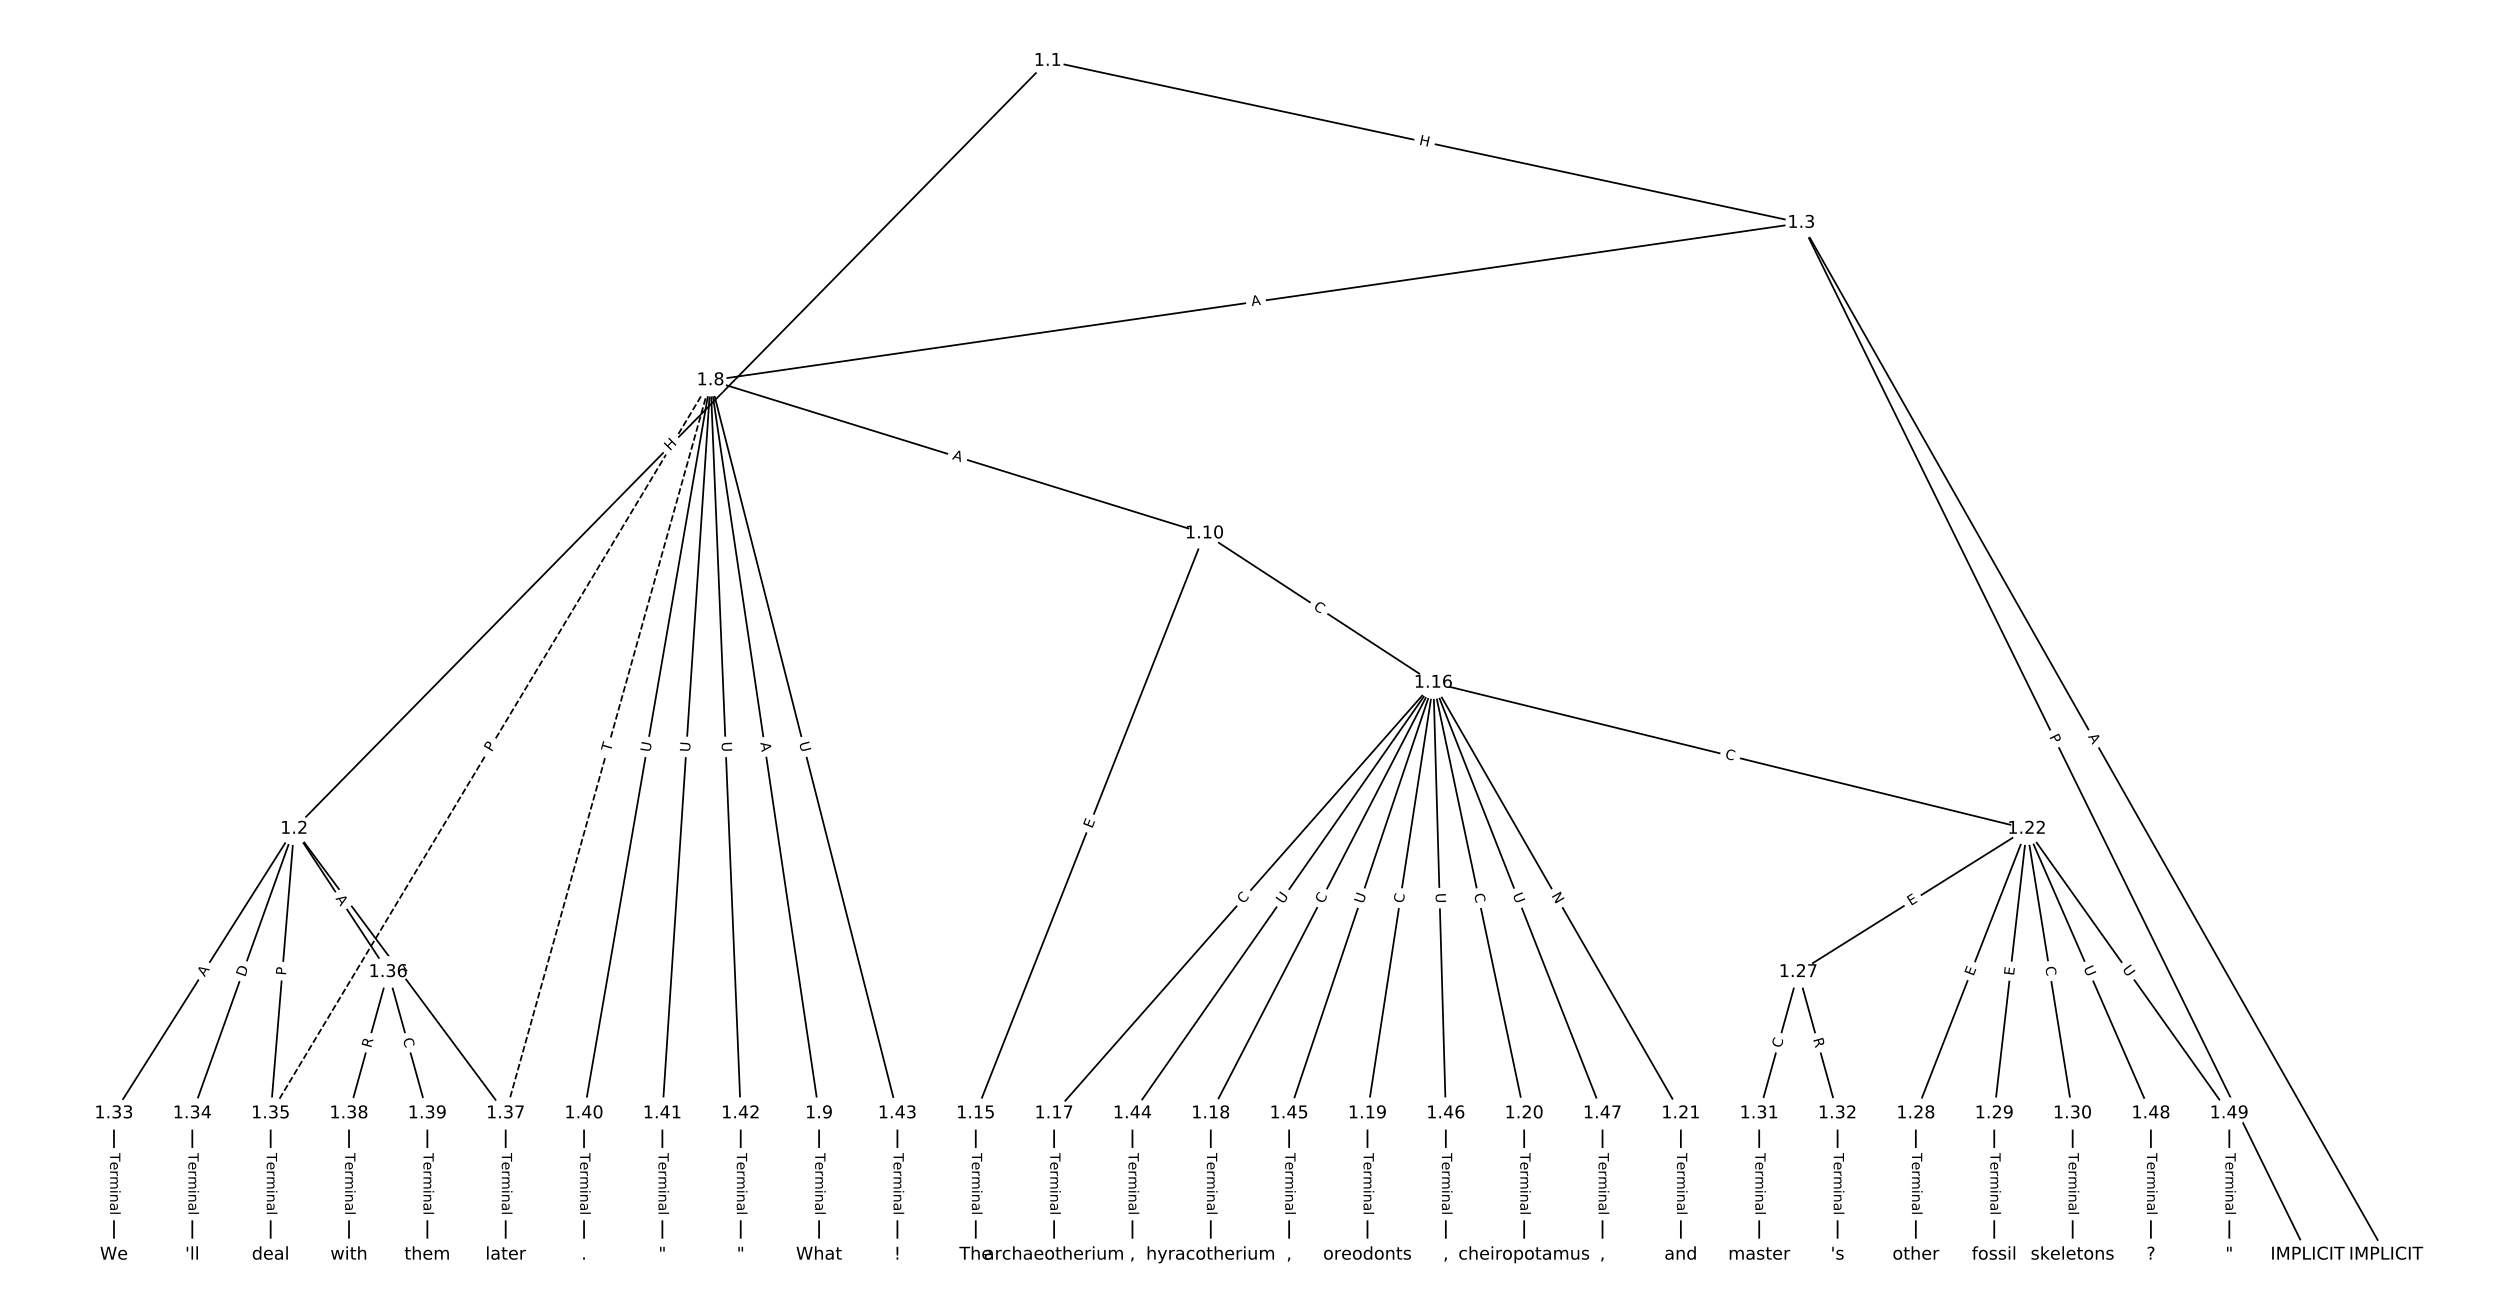 <?xml version="1.0" encoding="UTF-8"?>
<!DOCTYPE svg  PUBLIC '-//W3C//DTD SVG 1.1//EN'  'http://www.w3.org/Graphics/SVG/1.1/DTD/svg11.dtd'>
<svg width="1418.7pt" height="746.67pt" version="1.1" viewBox="0 0 1418.7 746.67" xmlns="http://www.w3.org/2000/svg" xmlns:xlink="http://www.w3.org/1999/xlink">
<defs>
<style type="text/css">*{stroke-linecap:butt;stroke-linejoin:round;}</style>
</defs>
<path d="m0 746.67h1418.7v-746.67h-1418.7z" fill="#fff"/>
<g fill="none" stroke="#000">
<path d="m594.59 34.609-427.66 435.78" clip-path="url(#a)"/>
<path d="m594.59 34.609 427.66 91.941" clip-path="url(#a)"/>
<path d="m166.94 470.39-102.26 161.48" clip-path="url(#a)"/>
<path d="m166.94 470.39-57.796 161.48" clip-path="url(#a)"/>
<path d="m166.94 470.39-13.338 161.48" clip-path="url(#a)"/>
<path d="m166.94 470.39 53.351 81.3" clip-path="url(#a)"/>
<path d="m166.94 470.39 120.04 161.48" clip-path="url(#a)"/>
<path d="m1022.3 126.55 331.74 585.51" clip-path="url(#a)"/>
<path d="m1022.3 126.55 287.28 585.51" clip-path="url(#a)"/>
<path d="m1022.3 126.55-619.01 89.311" clip-path="url(#a)"/>
<path d="m403.24 215.86 61.571 416.01" clip-path="url(#a)"/>
<path d="m403.24 215.86 280.35 86.91" clip-path="url(#a)"/>
<path d="m403.24 215.86-249.64 416.01" clip-path="url(#a)" stroke-dasharray="3.7,1.6"/>
<path d="m403.24 215.86-116.26 416.01" clip-path="url(#a)" stroke-dasharray="3.7,1.6"/>
<path d="m403.24 215.86-71.806 416.01" clip-path="url(#a)"/>
<path d="m403.24 215.86-27.347 416.01" clip-path="url(#a)"/>
<path d="m403.24 215.86 17.112 416.01" clip-path="url(#a)"/>
<path d="m403.24 215.86 106.03 416.01" clip-path="url(#a)"/>
<path d="m464.81 631.87v80.184" clip-path="url(#a)"/>
<path d="m683.58 302.77-129.86 329.1" clip-path="url(#a)"/>
<path d="m683.58 302.77 129.86 84.753" clip-path="url(#a)"/>
<path d="m553.73 631.87v80.184" clip-path="url(#a)"/>
<path d="m813.44 387.52-215.25 244.35" clip-path="url(#a)"/>
<path d="m813.44 387.52-126.34 244.35" clip-path="url(#a)"/>
<path d="m813.44 387.52-37.42 244.35" clip-path="url(#a)"/>
<path d="m813.44 387.52 51.498 244.35" clip-path="url(#a)"/>
<path d="m813.44 387.52 140.42 244.35" clip-path="url(#a)"/>
<path d="m813.44 387.52 336.78 82.865" clip-path="url(#a)"/>
<path d="m813.44 387.52-170.8 244.35" clip-path="url(#a)"/>
<path d="m813.44 387.52-81.878 244.35" clip-path="url(#a)"/>
<path d="m813.44 387.52 7.039 244.35" clip-path="url(#a)"/>
<path d="m813.44 387.52 95.957 244.35" clip-path="url(#a)"/>
<path d="m598.19 631.87v80.184" clip-path="url(#a)"/>
<path d="m687.1 631.87v80.184" clip-path="url(#a)"/>
<path d="m776.02 631.87v80.184" clip-path="url(#a)"/>
<path d="m864.94 631.87v80.184" clip-path="url(#a)"/>
<path d="m953.86 631.87v80.184" clip-path="url(#a)"/>
<path d="m1150.2 470.39-129.67 81.3" clip-path="url(#a)"/>
<path d="m1150.2 470.39-62.983 161.48" clip-path="url(#a)"/>
<path d="m1150.2 470.39-18.525 161.48" clip-path="url(#a)"/>
<path d="m1150.2 470.39 25.934 161.48" clip-path="url(#a)"/>
<path d="m1150.2 470.39 70.393 161.48" clip-path="url(#a)"/>
<path d="m1150.2 470.39 114.85 161.48" clip-path="url(#a)"/>
<path d="m1020.5 551.69-22.229 80.184" clip-path="url(#a)"/>
<path d="m1020.5 551.69 22.229 80.184" clip-path="url(#a)"/>
<path d="m1087.2 631.87v80.184" clip-path="url(#a)"/>
<path d="m1131.7 631.87v80.184" clip-path="url(#a)"/>
<path d="m1176.2 631.87v80.184" clip-path="url(#a)"/>
<path d="m998.32 631.87v80.184" clip-path="url(#a)"/>
<path d="m1042.8 631.87v80.184" clip-path="url(#a)"/>
<path d="m64.68 631.87v80.184" clip-path="url(#a)"/>
<path d="m109.14 631.87v80.184" clip-path="url(#a)"/>
<path d="m153.6 631.87v80.184" clip-path="url(#a)"/>
<path d="m220.29 551.69-22.229 80.184" clip-path="url(#a)"/>
<path d="m220.29 551.69 22.229 80.184" clip-path="url(#a)"/>
<path d="m286.97 631.87v80.184" clip-path="url(#a)"/>
<path d="m198.06 631.87v80.184" clip-path="url(#a)"/>
<path d="m242.52 631.87v80.184" clip-path="url(#a)"/>
<path d="m331.43 631.87v80.184" clip-path="url(#a)"/>
<path d="m375.89 631.87v80.184" clip-path="url(#a)"/>
<path d="m420.35 631.87v80.184" clip-path="url(#a)"/>
<path d="m509.27 631.87v80.184" clip-path="url(#a)"/>
<path d="m642.65 631.87v80.184" clip-path="url(#a)"/>
<path d="m731.56 631.87v80.184" clip-path="url(#a)"/>
<path d="m820.48 631.87v80.184" clip-path="url(#a)"/>
<path d="m909.4 631.87v80.184" clip-path="url(#a)"/>
<path d="m1220.6 631.87v80.184" clip-path="url(#a)"/>
<path d="m1265.1 631.87v80.184" clip-path="url(#a)"/>
</g>
<path d="m383.13 259.04 4.214-4.294q1.681-1.713-0.032-3.394l-5.526-5.423q-1.713-1.681-3.394 0.032l-4.214 4.294q-1.681 1.713 0.032 3.394l5.526 5.423q1.713 1.681 3.394-0.032z" clip-path="url(#a)" fill="#fff" stroke="#fff"/>
<g clip-path="url(#a)">
<defs>
<path id="ao" d="m9.812 72.906h9.859v-29.891h35.844v29.891h9.859v-72.906h-9.859v34.719h-35.844v-34.719h-9.859z"/>
</defs>
<g transform="translate(380.23 256.19) rotate(-45.539) scale(.08 -.08)">
<use xlink:href="#ao"/>
</g>
</g>
<path d="m804.16 86.079 5.882 1.264q2.346 0.504 2.851-1.842l1.627-7.569q0.504-2.346-1.842-2.851l-5.882-1.264q-2.346-0.504-2.851 1.842l-1.627 7.569q-0.504 2.346 1.842 2.851z" clip-path="url(#a)" fill="#fff" stroke="#fff"/>
<g clip-path="url(#a)">
<g transform="translate(805.02 82.106) rotate(12.133) scale(.08 -.08)">
<use xlink:href="#ao"/>
</g>
</g>
<path d="m119.64 556.8 2.928-4.623q1.284-2.028-0.744-3.312l-6.541-4.142q-2.028-1.284-3.312 0.744l-2.928 4.623q-1.284 2.028 0.744 3.312l6.541 4.142q2.028 1.284 3.312-0.744z" clip-path="url(#a)" fill="#fff" stroke="#fff"/>
<g clip-path="url(#a)">
<defs>
<path id="w" d="m34.188 63.188-13.391-36.281h26.812zm-5.578 9.719h11.188l27.781-72.906h-10.25l-6.641 18.703h-32.859l-6.641-18.703h-10.406z"/>
</defs>
<g transform="translate(116.21 554.62) rotate(-57.657) scale(.08 -.08)">
<use xlink:href="#w"/>
</g>
</g>
<path d="m142.9 556.14 2.076-5.8q0.809-2.26-1.451-3.068l-7.29-2.609q-2.26-0.809-3.068 1.451l-2.076 5.8q-0.809 2.26 1.451 3.068l7.29 2.609q2.26 0.809 3.068-1.451z" clip-path="url(#a)" fill="#fff" stroke="#fff"/>
<g clip-path="url(#a)">
<defs>
<path id="ar" d="m19.672 64.797v-56.688h11.922q15.094 0 22.094 6.828 7 6.844 7 21.594 0 14.641-7 21.453t-22.094 6.812zm-9.859 8.109h20.266q21.188 0 31.094-8.812 9.922-8.812 9.922-27.562 0-18.859-9.969-27.703-9.953-8.828-31.047-8.828h-20.266z"/>
</defs>
<g transform="translate(139.08 554.78) rotate(-70.307) scale(.08 -.08)">
<use xlink:href="#ar"/>
</g>
</g>
<path d="m166.32 554.05 0.397-4.807q0.198-2.392-2.194-2.589l-7.716-0.637q-2.392-0.198-2.589 2.194l-0.397 4.807q-0.198 2.392 2.194 2.589l7.716 0.637q2.392 0.198 2.589-2.194z" clip-path="url(#a)" fill="#fff" stroke="#fff"/>
<g clip-path="url(#a)">
<defs>
<path id="x" d="m19.672 64.797v-27.391h12.406q6.891 0 10.641 3.562 3.766 3.562 3.766 10.156 0 6.547-3.766 10.109-3.75 3.562-10.641 3.562zm-9.859 8.109h22.266q12.266 0 18.531-5.547 6.281-5.547 6.281-16.234 0-10.797-6.281-16.312-6.266-5.516-18.531-5.516h-12.406v-29.297h-9.859z"/>
</defs>
<g transform="translate(162.27 553.72) rotate(-85.278) scale(.08 -.08)">
<use xlink:href="#x"/>
</g>
</g>
<path d="m186.87 512.19 3.002 4.575q1.317 2.006 3.323 0.69l6.473-4.248q2.006-1.317 0.69-3.323l-3.002-4.575q-1.317-2.006-3.323-0.69l-6.473 4.248q-2.006 1.317-0.69 3.323z" clip-path="url(#a)" fill="#fff" stroke="#fff"/>
<g clip-path="url(#a)">
<g transform="translate(190.26 509.96) rotate(56.726) scale(.08 -.08)">
<use xlink:href="#w"/>
</g>
</g>
<path d="m220.46 552.91 2.915 3.921q1.432 1.926 3.358 0.494l6.214-4.619q1.926-1.432 0.494-3.358l-2.915-3.921q-1.432-1.926-3.358-0.494l-6.214 4.619q-1.926 1.432-0.494 3.358z" clip-path="url(#a)" fill="#fff" stroke="#fff"/>
<g clip-path="url(#a)">
<defs>
<path id="i" d="m-0.297 72.906h61.672v-8.312h-25.875v-64.594h-9.906v64.594h-25.891z"/>
</defs>
<g transform="translate(223.73 550.49) rotate(53.375) scale(.08 -.08)">
<use xlink:href="#i"/>
</g>
</g>
<path d="m1181.3 420.01 2.698 4.761q1.183 2.088 3.271 0.905l6.736-3.817q2.088-1.183 0.905-3.271l-2.698-4.761q-1.183-2.088-3.271-0.905l-6.736 3.817q-2.088 1.183-0.905 3.271z" clip-path="url(#a)" fill="#fff" stroke="#fff"/>
<g clip-path="url(#a)">
<g transform="translate(1184.8 418.01) rotate(60.465) scale(.08 -.08)">
<use xlink:href="#w"/>
</g>
</g>
<path d="m1159.2 419.9 2.125 4.331q1.057 2.155 3.212 1.097l6.951-3.41q2.155-1.057 1.097-3.212l-2.125-4.331q-1.057-2.155-3.212-1.097l-6.951 3.41q-2.155 1.057-1.097 3.212z" clip-path="url(#a)" fill="#fff" stroke="#fff"/>
<g clip-path="url(#a)">
<g transform="translate(1162.8 418.11) rotate(63.865) scale(.08 -.08)">
<use xlink:href="#x"/>
</g>
</g>
<path d="m710.93 177.8 5.416-0.781q2.375-0.343 2.033-2.718l-1.106-7.663q-0.343-2.375-2.718-2.033l-5.416 0.781q-2.375 0.343-2.033 2.718l1.106 7.663q0.343 2.375 2.718 2.033z" clip-path="url(#a)" fill="#fff" stroke="#fff"/>
<g clip-path="url(#a)">
<g transform="translate(710.35 173.78) rotate(-8.21) scale(.08 -.08)">
<use xlink:href="#w"/>
</g>
</g>
<path d="m427.42 422.08 0.801 5.413q0.351 2.374 2.725 2.023l7.659-1.134q2.374-0.351 2.023-2.725l-0.801-5.413q-0.351-2.374-2.725-2.023l-7.659 1.134q-2.374 0.351-2.023 2.725z" clip-path="url(#a)" fill="#fff" stroke="#fff"/>
<g clip-path="url(#a)">
<g transform="translate(431.44 421.48) rotate(81.581) scale(.08 -.08)">
<use xlink:href="#w"/>
</g>
</g>
<path d="m538.94 264.5 5.227 1.621q2.292 0.711 3.003-1.582l2.293-7.395q0.711-2.292-1.582-3.003l-5.227-1.621q-2.292-0.711-3.003 1.582l-2.293 7.395q-0.711 2.292 1.582 3.003z" clip-path="url(#a)" fill="#fff" stroke="#fff"/>
<g clip-path="url(#a)">
<g transform="translate(540.14 260.61) rotate(17.224) scale(.08 -.08)">
<use xlink:href="#w"/>
</g>
</g>
<path d="m282.55 429.16 2.482-4.136q1.235-2.058-0.823-3.293l-6.639-3.984q-2.058-1.235-3.293 0.823l-2.482 4.136q-1.235 2.058 0.823 3.293l6.639 3.984q2.058 1.235 3.293-0.823z" clip-path="url(#a)" fill="#fff" stroke="#fff"/>
<g clip-path="url(#a)">
<g transform="translate(279.07 427.07) rotate(-59.033) scale(.08 -.08)">
<use xlink:href="#x"/>
</g>
</g>
<path d="m350.49 427.91 1.315-4.706q0.646-2.311-1.665-2.957l-7.457-2.084q-2.311-0.646-2.957 1.665l-1.315 4.706q-0.646 2.311 1.665 2.957l7.457 2.084q2.311 0.646 2.957-1.665z" clip-path="url(#a)" fill="#fff" stroke="#fff"/>
<g clip-path="url(#a)">
<g transform="translate(346.58 426.81) rotate(-74.386) scale(.08 -.08)">
<use xlink:href="#i"/>
</g>
</g>
<path d="m373.02 427.82 0.996-5.77q0.408-2.365-1.957-2.773l-7.63-1.317q-2.365-0.408-2.773 1.957l-0.996 5.77q-0.408 2.365 1.957 2.773l7.63 1.317q2.365 0.408 2.773-1.957z" clip-path="url(#a)" fill="#fff" stroke="#fff"/>
<g clip-path="url(#a)">
<defs>
<path id="q" d="m8.688 72.906h9.922v-44.297q0-11.719 4.234-16.875 4.25-5.141 13.781-5.141 9.469 0 13.719 5.141 4.25 5.156 4.25 16.875v44.297h9.906v-45.516q0-14.25-7.062-21.531-7.047-7.281-20.812-7.281-13.828 0-20.891 7.281-7.047 7.281-7.047 21.531z"/>
</defs>
<g transform="translate(369.01 427.13) rotate(-80.207) scale(.08 -.08)">
<use xlink:href="#q"/>
</g>
</g>
<path d="m395.63 427.2 0.384-5.842q0.157-2.395-2.237-2.552l-7.726-0.508q-2.395-0.157-2.552 2.237l-0.384 5.842q-0.157 2.395 2.237 2.552l7.726 0.508q2.395 0.157 2.552-2.237z" clip-path="url(#a)" fill="#fff" stroke="#fff"/>
<g clip-path="url(#a)">
<g transform="translate(391.58 426.93) rotate(-86.239) scale(.08 -.08)">
<use xlink:href="#q"/>
</g>
</g>
<path d="m405.41 421.2 0.241 5.85q0.099 2.398 2.497 2.299l7.736-0.318q2.398-0.099 2.299-2.497l-0.241-5.85q-0.099-2.398-2.497-2.299l-7.736 0.318q-2.398 0.099-2.299 2.497z" clip-path="url(#a)" fill="#fff" stroke="#fff"/>
<g clip-path="url(#a)">
<g transform="translate(409.47 421.03) rotate(87.645) scale(.08 -.08)">
<use xlink:href="#q"/>
</g>
</g>
<path d="m449.45 422.58 1.446 5.674q0.593 2.326 2.918 1.733l7.503-1.912q2.326-0.593 1.733-2.918l-1.446-5.674q-0.593-2.326-2.918-1.733l-7.503 1.912q-2.326 0.593-1.733 2.918z" clip-path="url(#a)" fill="#fff" stroke="#fff"/>
<g clip-path="url(#a)">
<g transform="translate(453.39 421.58) rotate(75.701) scale(.08 -.08)">
<use xlink:href="#q"/>
</g>
</g>
<path d="m458.54 654.32v35.285q0 2.4 2.4 2.4h7.742q2.4 0 2.4-2.4v-35.285q0-2.4-2.4-2.4h-7.742q-2.4 0-2.4 2.4z" clip-path="url(#a)" fill="#fff" stroke="#fff"/>
<g clip-path="url(#a)">
<defs>
<path id="d" d="m56.203 29.594v-4.391h-41.312q0.594-9.281 5.594-14.141t13.938-4.859q5.172 0 10.031 1.266t9.656 3.812v-8.5q-4.844-2.047-9.922-3.125t-10.297-1.078q-13.094 0-20.734 7.609-7.641 7.625-7.641 20.625 0 13.422 7.25 21.297 7.25 7.891 19.562 7.891 11.031 0 17.453-7.109 6.422-7.094 6.422-19.297zm-8.984 2.641q-0.094 7.359-4.125 11.75-4.031 4.406-10.672 4.406-7.516 0-12.031-4.25t-5.203-11.969z"/>
<path id="g" d="m41.109 46.297q-1.516 0.875-3.297 1.281-1.781 0.422-3.922 0.422-7.625 0-11.703-4.953t-4.078-14.234v-28.812h-9.031v54.688h9.031v-8.5q2.844 4.984 7.375 7.391 4.547 2.422 11.047 2.422 0.922 0 2.047-0.125 1.125-0.109 2.484-0.359z"/>
<path id="j" d="m52 44.188q3.375 6.062 8.062 8.938t11.031 2.875q8.547 0 13.188-5.984 4.641-5.969 4.641-17v-33.016h-9.031v32.719q0 7.859-2.797 11.656-2.781 3.812-8.484 3.812-6.984 0-11.047-4.641-4.047-4.625-4.047-12.641v-30.906h-9.031v32.719q0 7.906-2.781 11.688t-8.594 3.781q-6.891 0-10.953-4.656-4.047-4.656-4.047-12.625v-30.906h-9.031v54.688h9.031v-8.5q3.078 5.031 7.375 7.422t10.203 2.391q5.969 0 10.141-3.031 4.172-3.016 6.172-8.781z"/>
<path id="k" d="m9.422 54.688h8.984v-54.688h-8.984zm0 21.297h8.984v-11.391h-8.984z"/>
<path id="l" d="m54.891 33.016v-33.016h-8.984v32.719q0 7.766-3.031 11.609-3.031 3.859-9.078 3.859-7.281 0-11.484-4.641-4.203-4.625-4.203-12.641v-30.906h-9.031v54.688h9.031v-8.5q3.234 4.938 7.594 7.375 4.375 2.438 10.094 2.438 9.422 0 14.25-5.828 4.844-5.828 4.844-17.156z"/>
<path id="f" d="m34.281 27.484q-10.891 0-15.094-2.484t-4.203-8.5q0-4.781 3.156-7.594 3.156-2.797 8.562-2.797 7.484 0 12 5.297t4.516 14.078v2zm17.922 3.719v-31.203h-8.984v8.297q-3.078-4.969-7.672-7.344t-11.234-2.375q-8.391 0-13.359 4.719-4.953 4.719-4.953 12.625 0 9.219 6.172 13.906 6.188 4.688 18.438 4.688h12.609v0.891q0 6.203-4.078 9.594t-11.453 3.391q-4.688 0-9.141-1.125-4.438-1.125-8.531-3.375v8.312q4.922 1.906 9.562 2.844 4.641 0.953 9.031 0.953 11.875 0 17.734-6.156 5.859-6.141 5.859-18.641z"/>
<path id="h" d="m9.422 75.984h8.984v-75.984h-8.984z"/>
</defs>
<g transform="translate(462.6 654.32) rotate(90) scale(.08 -.08)">
<use xlink:href="#i"/>
<use x="60.818" xlink:href="#d"/>
<use x="122.342" xlink:href="#g"/>
<use x="163.439" xlink:href="#j"/>
<use x="260.852" xlink:href="#k"/>
<use x="288.635" xlink:href="#l"/>
<use x="352.014" xlink:href="#f"/>
<use x="413.293" xlink:href="#h"/>
</g>
</g>
<path d="m623.56 471.98 1.855-4.702q0.881-2.232-1.352-3.113l-7.202-2.842q-2.232-0.881-3.113 1.352l-1.855 4.702q-0.881 2.232 1.352 3.113l7.202 2.842q2.232 0.881 3.113-1.352z" clip-path="url(#a)" fill="#fff" stroke="#fff"/>
<g clip-path="url(#a)">
<defs>
<path id="aa" d="m9.812 72.906h46.094v-8.312h-36.234v-21.578h34.719v-8.297h-34.719v-26.422h37.109v-8.297h-46.969z"/>
</defs>
<g transform="translate(619.78 470.48) rotate(-68.467) scale(.08 -.08)">
<use xlink:href="#aa"/>
</g>
</g>
<path d="m742.75 348.87 4.678 3.053q2.01 1.312 3.321-0.698l4.232-6.484q1.312-2.01-0.698-3.322l-4.678-3.053q-2.01-1.312-3.321 0.698l-4.232 6.484q-1.312 2.01 0.698 3.321z" clip-path="url(#a)" fill="#fff" stroke="#fff"/>
<g clip-path="url(#a)">
<defs>
<path id="o" d="m64.406 67.281v-10.391q-4.984 4.641-10.625 6.922-5.641 2.297-11.984 2.297-12.5 0-19.141-7.641t-6.641-22.094q0-14.406 6.641-22.047t19.141-7.641q6.344 0 11.984 2.297t10.625 6.938v-10.312q-5.172-3.516-10.969-5.281-5.781-1.75-12.219-1.75-16.562 0-26.094 10.125-9.516 10.141-9.516 27.672 0 17.578 9.516 27.703 9.531 10.141 26.094 10.141 6.531 0 12.312-1.734 5.797-1.734 10.875-5.203z"/>
</defs>
<g transform="translate(744.97 345.47) rotate(33.131) scale(.08 -.08)">
<use xlink:href="#o"/>
</g>
</g>
<path d="m547.46 654.32v35.285q0 2.4 2.4 2.4h7.742q2.4 0 2.4-2.4v-35.285q0-2.4-2.4-2.4h-7.742q-2.4 0-2.4 2.4z" clip-path="url(#a)" fill="#fff" stroke="#fff"/>
<g clip-path="url(#a)">
<g transform="translate(551.52 654.32) rotate(90) scale(.08 -.08)">
<use xlink:href="#i"/>
<use x="60.818" xlink:href="#d"/>
<use x="122.342" xlink:href="#g"/>
<use x="163.439" xlink:href="#j"/>
<use x="260.852" xlink:href="#k"/>
<use x="288.635" xlink:href="#l"/>
<use x="352.014" xlink:href="#f"/>
<use x="413.293" xlink:href="#h"/>
</g>
</g>
<path d="m708.67 515.94 3.693-4.192q1.587-1.801-0.214-3.387l-5.81-5.118q-1.801-1.587-3.387 0.214l-3.693 4.192q-1.587 1.801 0.214 3.387l5.81 5.118q1.801 1.587 3.387-0.214z" clip-path="url(#a)" fill="#fff" stroke="#fff"/>
<g clip-path="url(#a)">
<g transform="translate(705.62 513.25) rotate(-48.622) scale(.08 -.08)">
<use xlink:href="#o"/>
</g>
</g>
<path d="m754.56 515.06 2.566-4.962q1.102-2.132-1.03-3.234l-6.878-3.556q-2.132-1.102-3.234 1.03l-2.566 4.962q-1.102 2.132 1.03 3.234l6.878 3.556q2.132 1.102 3.234-1.03z" clip-path="url(#a)" fill="#fff" stroke="#fff"/>
<g clip-path="url(#a)">
<g transform="translate(750.95 513.19) rotate(-62.659) scale(.08 -.08)">
<use xlink:href="#o"/>
</g>
</g>
<path d="m800.51 513.41 0.846-5.522q0.363-2.372-2.009-2.736l-7.653-1.172q-2.372-0.363-2.736 2.009l-0.846 5.522q-0.363 2.372 2.009 2.736l7.653 1.172q2.372 0.363 2.736-2.009z" clip-path="url(#a)" fill="#fff" stroke="#fff"/>
<g clip-path="url(#a)">
<g transform="translate(796.49 512.79) rotate(-81.293) scale(.08 -.08)">
<use xlink:href="#o"/>
</g>
</g>
<path d="m832.48 508.26 1.152 5.466q0.495 2.348 2.843 1.853l7.576-1.597q2.348-0.495 1.853-2.843l-1.152-5.466q-0.495-2.348-2.843-1.853l-7.576 1.597q-2.348 0.495-1.853 2.843z" clip-path="url(#a)" fill="#fff" stroke="#fff"/>
<g clip-path="url(#a)">
<g transform="translate(836.45 507.42) rotate(78.099) scale(.08 -.08)">
<use xlink:href="#o"/>
</g>
</g>
<path d="m876.72 510.23 2.982 5.189q1.196 2.081 3.277 0.885l6.713-3.858q2.081-1.196 0.885-3.277l-2.982-5.189q-1.196-2.081-3.277-0.885l-6.713 3.858q-2.081 1.196-0.885 3.277z" clip-path="url(#a)" fill="#fff" stroke="#fff"/>
<g clip-path="url(#a)">
<defs>
<path id="aq" d="m9.812 72.906h13.281l32.328-60.984v60.984h9.562v-72.906h-13.281l-32.312 60.984v-60.984h-9.578z"/>
</defs>
<g transform="translate(880.24 508.2) rotate(60.116) scale(.08 -.08)">
<use xlink:href="#aq"/>
</g>
</g>
<path d="m977.62 434.38 5.425 1.335q2.33 0.573 2.904-1.757l1.85-7.518q0.573-2.33-1.757-2.904l-5.425-1.335q-2.33-0.573-2.904 1.757l-1.85 7.518q-0.573 2.33 1.757 2.904z" clip-path="url(#a)" fill="#fff" stroke="#fff"/>
<g clip-path="url(#a)">
<g transform="translate(978.59 430.43) rotate(13.823) scale(.08 -.08)">
<use xlink:href="#o"/>
</g>
</g>
<path d="m731.51 515.69 3.354-4.799q1.375-1.967-0.592-3.342l-6.346-4.436q-1.967-1.375-3.342 0.592l-3.354 4.799q-1.375 1.967 0.592 3.342l6.346 4.436q1.967 1.375 3.342-0.592z" clip-path="url(#a)" fill="#fff" stroke="#fff"/>
<g clip-path="url(#a)">
<g transform="translate(728.18 513.36) rotate(-55.047) scale(.08 -.08)">
<use xlink:href="#q"/>
</g>
</g>
<path d="m777.52 514.47 1.86-5.552q0.763-2.276-1.513-3.038l-7.341-2.46q-2.276-0.763-3.038 1.513l-1.86 5.552q-0.763 2.276 1.513 3.038l7.341 2.46q2.276 0.763 3.038-1.513z" clip-path="url(#a)" fill="#fff" stroke="#fff"/>
<g clip-path="url(#a)">
<g transform="translate(773.66 513.18) rotate(-71.475) scale(.08 -.08)">
<use xlink:href="#q"/>
</g>
</g>
<path d="m810.61 506.95 0.169 5.853q0.069 2.399 2.468 2.33l7.739-0.223q2.399-0.069 2.33-2.468l-0.169-5.853q-0.069-2.399-2.468-2.33l-7.739 0.223q-2.399 0.069-2.33 2.468z" clip-path="url(#a)" fill="#fff" stroke="#fff"/>
<g clip-path="url(#a)">
<g transform="translate(814.67 506.84) rotate(88.35) scale(.08 -.08)">
<use xlink:href="#q"/>
</g>
</g>
<path d="m854.51 509.27 2.14 5.45q0.877 2.234 3.111 1.357l7.207-2.83q2.234-0.877 1.357-3.111l-2.14-5.45q-0.877-2.234-3.111-1.357l-7.207 2.83q-2.234 0.877-1.357 3.111z" clip-path="url(#a)" fill="#fff" stroke="#fff"/>
<g clip-path="url(#a)">
<g transform="translate(858.29 507.78) rotate(68.56) scale(.08 -.08)">
<use xlink:href="#q"/>
</g>
</g>
<path d="m591.92 654.32v35.285q0 2.4 2.4 2.4h7.742q2.4 0 2.4-2.4v-35.285q0-2.4-2.4-2.4h-7.742q-2.4 0-2.4 2.4z" clip-path="url(#a)" fill="#fff" stroke="#fff"/>
<g clip-path="url(#a)">
<g transform="translate(595.98 654.32) rotate(90) scale(.08 -.08)">
<use xlink:href="#i"/>
<use x="60.818" xlink:href="#d"/>
<use x="122.342" xlink:href="#g"/>
<use x="163.439" xlink:href="#j"/>
<use x="260.852" xlink:href="#k"/>
<use x="288.635" xlink:href="#l"/>
<use x="352.014" xlink:href="#f"/>
<use x="413.293" xlink:href="#h"/>
</g>
</g>
<path d="m680.83 654.32v35.285q0 2.4 2.4 2.4h7.742q2.4 0 2.4-2.4v-35.285q0-2.4-2.4-2.4h-7.742q-2.4 0-2.4 2.4z" clip-path="url(#a)" fill="#fff" stroke="#fff"/>
<g clip-path="url(#a)">
<g transform="translate(684.9 654.32) rotate(90) scale(.08 -.08)">
<use xlink:href="#i"/>
<use x="60.818" xlink:href="#d"/>
<use x="122.342" xlink:href="#g"/>
<use x="163.439" xlink:href="#j"/>
<use x="260.852" xlink:href="#k"/>
<use x="288.635" xlink:href="#l"/>
<use x="352.014" xlink:href="#f"/>
<use x="413.293" xlink:href="#h"/>
</g>
</g>
<path d="m769.75 654.32v35.285q0 2.4 2.4 2.4h7.742q2.4 0 2.4-2.4v-35.285q0-2.4-2.4-2.4h-7.742q-2.4 0-2.4 2.4z" clip-path="url(#a)" fill="#fff" stroke="#fff"/>
<g clip-path="url(#a)">
<g transform="translate(773.81 654.32) rotate(90) scale(.08 -.08)">
<use xlink:href="#i"/>
<use x="60.818" xlink:href="#d"/>
<use x="122.342" xlink:href="#g"/>
<use x="163.439" xlink:href="#j"/>
<use x="260.852" xlink:href="#k"/>
<use x="288.635" xlink:href="#l"/>
<use x="352.014" xlink:href="#f"/>
<use x="413.293" xlink:href="#h"/>
</g>
</g>
<path d="m858.67 654.32v35.285q0 2.4 2.4 2.4h7.742q2.4 0 2.4-2.4v-35.285q0-2.4-2.4-2.4h-7.742q-2.4 0-2.4 2.4z" clip-path="url(#a)" fill="#fff" stroke="#fff"/>
<g clip-path="url(#a)">
<g transform="translate(862.73 654.32) rotate(90) scale(.08 -.08)">
<use xlink:href="#i"/>
<use x="60.818" xlink:href="#d"/>
<use x="122.342" xlink:href="#g"/>
<use x="163.439" xlink:href="#j"/>
<use x="260.852" xlink:href="#k"/>
<use x="288.635" xlink:href="#l"/>
<use x="352.014" xlink:href="#f"/>
<use x="413.293" xlink:href="#h"/>
</g>
</g>
<path d="m947.59 654.32v35.285q0 2.4 2.4 2.4h7.742q2.4 0 2.4-2.4v-35.285q0-2.4-2.4-2.4h-7.742q-2.4 0-2.4 2.4z" clip-path="url(#a)" fill="#fff" stroke="#fff"/>
<g clip-path="url(#a)">
<g transform="translate(951.65 654.32) rotate(90) scale(.08 -.08)">
<use xlink:href="#i"/>
<use x="60.818" xlink:href="#d"/>
<use x="122.342" xlink:href="#g"/>
<use x="163.439" xlink:href="#j"/>
<use x="260.852" xlink:href="#k"/>
<use x="288.635" xlink:href="#l"/>
<use x="352.014" xlink:href="#f"/>
<use x="413.293" xlink:href="#h"/>
</g>
</g>
<path d="m1086.6 517.7 4.283-2.685q2.033-1.275 0.759-3.308l-4.113-6.56q-1.275-2.033-3.308-0.759l-4.283 2.685q-2.033 1.275-0.759 3.308l4.113 6.56q1.275 2.033 3.308 0.759z" clip-path="url(#a)" fill="#fff" stroke="#fff"/>
<g clip-path="url(#a)">
<g transform="translate(1084.4 514.25) rotate(-32.086) scale(.08 -.08)">
<use xlink:href="#aa"/>
</g>
</g>
<path d="m1123.6 555.77 1.837-4.71q0.872-2.236-1.364-3.108l-7.213-2.813q-2.236-0.872-3.108 1.364l-1.837 4.71q-0.872 2.236 1.364 3.108l7.213 2.813q2.236 0.872 3.108-1.364z" clip-path="url(#a)" fill="#fff" stroke="#fff"/>
<g clip-path="url(#a)">
<g transform="translate(1119.9 554.29) rotate(-68.693) scale(.08 -.08)">
<use xlink:href="#aa"/>
</g>
</g>
<path d="m1146.9 554.36 0.576-5.022q0.274-2.384-2.111-2.658l-7.692-0.882q-2.384-0.274-2.658 2.111l-0.576 5.022q-0.274 2.384 2.111 2.658l7.692 0.882q2.384 0.274 2.658-2.111z" clip-path="url(#a)" fill="#fff" stroke="#fff"/>
<g clip-path="url(#a)">
<g transform="translate(1142.9 553.89) rotate(-83.456) scale(.08 -.08)">
<use xlink:href="#aa"/>
</g>
</g>
<path d="m1156.5 549.37 0.886 5.516q0.381 2.37 2.75 1.989l7.644-1.228q2.37-0.381 1.989-2.75l-0.886-5.516q-0.381-2.37-2.75-1.989l-7.644 1.228q-2.37 0.381-1.989 2.75z" clip-path="url(#a)" fill="#fff" stroke="#fff"/>
<g clip-path="url(#a)">
<g transform="translate(1160.6 548.72) rotate(80.876) scale(.08 -.08)">
<use xlink:href="#o"/>
</g>
</g>
<path d="m1178.5 550.95 2.34 5.367q0.959 2.2 3.159 1.241l7.098-3.094q2.2-0.959 1.241-3.159l-2.34-5.367q-0.959-2.2-3.159-1.241l-7.098 3.094q-2.2 0.959-1.241 3.159z" clip-path="url(#a)" fill="#fff" stroke="#fff"/>
<g clip-path="url(#a)">
<g transform="translate(1182.2 549.33) rotate(66.447) scale(.08 -.08)">
<use xlink:href="#q"/>
</g>
</g>
<path d="m1200.8 552.38 3.393 4.771q1.391 1.956 3.347 0.565l6.309-4.487q1.956-1.391 0.565-3.347l-3.393-4.771q-1.391-1.956-3.347-0.565l-6.309 4.487q-1.956 1.391-0.565 3.347z" clip-path="url(#a)" fill="#fff" stroke="#fff"/>
<g clip-path="url(#a)">
<g transform="translate(1204.1 550.03) rotate(54.578) scale(.08 -.08)">
<use xlink:href="#q"/>
</g>
</g>
<path d="m1014.7 596.15 1.492-5.383q0.641-2.313-1.672-2.954l-7.461-2.068q-2.313-0.641-2.954 1.672l-1.492 5.383q-0.641 2.313 1.672 2.954l7.461 2.068q2.313 0.641 2.954-1.672z" clip-path="url(#a)" fill="#fff" stroke="#fff"/>
<g clip-path="url(#a)">
<g transform="translate(1010.8 595.06) rotate(-74.505) scale(.08 -.08)">
<use xlink:href="#o"/>
</g>
</g>
<path d="m1024.9 590.78 1.485 5.357q0.641 2.313 2.954 1.672l7.461-2.068q2.313-0.641 1.672-2.954l-1.485-5.357q-0.641-2.313-2.954-1.672l-7.461 2.068q-2.313 0.641-1.672 2.954z" clip-path="url(#a)" fill="#fff" stroke="#fff"/>
<g clip-path="url(#a)">
<defs>
<path id="al" d="m44.391 34.188q3.172-1.078 6.172-4.594t6.031-9.672l10.016-19.922h-10.609l-9.312 18.703q-3.625 7.328-7.016 9.719t-9.25 2.391h-10.75v-30.812h-9.859v72.906h22.266q12.5 0 18.656-5.234 6.156-5.219 6.156-15.766 0-6.891-3.203-11.438-3.203-4.531-9.297-6.281zm-24.719 30.609v-25.875h12.406q7.125 0 10.766 3.297t3.641 9.688-3.641 9.641-10.766 3.25z"/>
</defs>
<g transform="translate(1028.8 589.69) rotate(74.505) scale(.08 -.08)">
<use xlink:href="#al"/>
</g>
</g>
<path d="m1081 654.32v35.285q0 2.4 2.4 2.4h7.742q2.4 0 2.4-2.4v-35.285q0-2.4-2.4-2.4h-7.742q-2.4 0-2.4 2.4z" clip-path="url(#a)" fill="#fff" stroke="#fff"/>
<g clip-path="url(#a)">
<g transform="translate(1085 654.32) rotate(90) scale(.08 -.08)">
<use xlink:href="#i"/>
<use x="60.818" xlink:href="#d"/>
<use x="122.342" xlink:href="#g"/>
<use x="163.439" xlink:href="#j"/>
<use x="260.852" xlink:href="#k"/>
<use x="288.635" xlink:href="#l"/>
<use x="352.014" xlink:href="#f"/>
<use x="413.293" xlink:href="#h"/>
</g>
</g>
<path d="m1125.4 654.32v35.285q0 2.4 2.4 2.4h7.742q2.4 0 2.4-2.4v-35.285q0-2.4-2.4-2.4h-7.742q-2.4 0-2.4 2.4z" clip-path="url(#a)" fill="#fff" stroke="#fff"/>
<g clip-path="url(#a)">
<g transform="translate(1129.5 654.32) rotate(90) scale(.08 -.08)">
<use xlink:href="#i"/>
<use x="60.818" xlink:href="#d"/>
<use x="122.342" xlink:href="#g"/>
<use x="163.439" xlink:href="#j"/>
<use x="260.852" xlink:href="#k"/>
<use x="288.635" xlink:href="#l"/>
<use x="352.014" xlink:href="#f"/>
<use x="413.293" xlink:href="#h"/>
</g>
</g>
<path d="m1169.9 654.32v35.285q0 2.4 2.4 2.4h7.742q2.4 0 2.4-2.4v-35.285q0-2.4-2.4-2.4h-7.742q-2.4 0-2.4 2.4z" clip-path="url(#a)" fill="#fff" stroke="#fff"/>
<g clip-path="url(#a)">
<g transform="translate(1173.9 654.32) rotate(90) scale(.08 -.08)">
<use xlink:href="#i"/>
<use x="60.818" xlink:href="#d"/>
<use x="122.342" xlink:href="#g"/>
<use x="163.439" xlink:href="#j"/>
<use x="260.852" xlink:href="#k"/>
<use x="288.635" xlink:href="#l"/>
<use x="352.014" xlink:href="#f"/>
<use x="413.293" xlink:href="#h"/>
</g>
</g>
<path d="m992.04 654.32v35.285q0 2.4 2.4 2.4h7.742q2.4 0 2.4-2.4v-35.285q0-2.4-2.4-2.4h-7.742q-2.4 0-2.4 2.4z" clip-path="url(#a)" fill="#fff" stroke="#fff"/>
<g clip-path="url(#a)">
<g transform="translate(996.11 654.32) rotate(90) scale(.08 -.08)">
<use xlink:href="#i"/>
<use x="60.818" xlink:href="#d"/>
<use x="122.342" xlink:href="#g"/>
<use x="163.439" xlink:href="#j"/>
<use x="260.852" xlink:href="#k"/>
<use x="288.635" xlink:href="#l"/>
<use x="352.014" xlink:href="#f"/>
<use x="413.293" xlink:href="#h"/>
</g>
</g>
<path d="m1036.5 654.32v35.285q0 2.4 2.4 2.4h7.742q2.4 0 2.4-2.4v-35.285q0-2.4-2.4-2.4h-7.742q-2.4 0-2.4 2.4z" clip-path="url(#a)" fill="#fff" stroke="#fff"/>
<g clip-path="url(#a)">
<g transform="translate(1040.6 654.32) rotate(90) scale(.08 -.08)">
<use xlink:href="#i"/>
<use x="60.818" xlink:href="#d"/>
<use x="122.342" xlink:href="#g"/>
<use x="163.439" xlink:href="#j"/>
<use x="260.852" xlink:href="#k"/>
<use x="288.635" xlink:href="#l"/>
<use x="352.014" xlink:href="#f"/>
<use x="413.293" xlink:href="#h"/>
</g>
</g>
<path d="m58.409 654.32v35.285q0 2.4 2.4 2.4h7.742q2.4 0 2.4-2.4v-35.285q0-2.4-2.4-2.4h-7.742q-2.4 0-2.4 2.4z" clip-path="url(#a)" fill="#fff" stroke="#fff"/>
<g clip-path="url(#a)">
<g transform="translate(62.473 654.32) rotate(90) scale(.08 -.08)">
<use xlink:href="#i"/>
<use x="60.818" xlink:href="#d"/>
<use x="122.342" xlink:href="#g"/>
<use x="163.439" xlink:href="#j"/>
<use x="260.852" xlink:href="#k"/>
<use x="288.635" xlink:href="#l"/>
<use x="352.014" xlink:href="#f"/>
<use x="413.293" xlink:href="#h"/>
</g>
</g>
<path d="m102.87 654.32v35.285q0 2.4 2.4 2.4h7.742q2.4 0 2.4-2.4v-35.285q0-2.4-2.4-2.4h-7.742q-2.4 0-2.4 2.4z" clip-path="url(#a)" fill="#fff" stroke="#fff"/>
<g clip-path="url(#a)">
<g transform="translate(106.93 654.32) rotate(90) scale(.08 -.08)">
<use xlink:href="#i"/>
<use x="60.818" xlink:href="#d"/>
<use x="122.342" xlink:href="#g"/>
<use x="163.439" xlink:href="#j"/>
<use x="260.852" xlink:href="#k"/>
<use x="288.635" xlink:href="#l"/>
<use x="352.014" xlink:href="#f"/>
<use x="413.293" xlink:href="#h"/>
</g>
</g>
<path d="m147.33 654.32v35.285q0 2.4 2.4 2.4h7.742q2.4 0 2.4-2.4v-35.285q0-2.4-2.4-2.4h-7.742q-2.4 0-2.4 2.4z" clip-path="url(#a)" fill="#fff" stroke="#fff"/>
<g clip-path="url(#a)">
<g transform="translate(151.39 654.32) rotate(90) scale(.08 -.08)">
<use xlink:href="#i"/>
<use x="60.818" xlink:href="#d"/>
<use x="122.342" xlink:href="#g"/>
<use x="163.439" xlink:href="#j"/>
<use x="260.852" xlink:href="#k"/>
<use x="288.635" xlink:href="#l"/>
<use x="352.014" xlink:href="#f"/>
<use x="413.293" xlink:href="#h"/>
</g>
</g>
<path d="m214.47 596.14 1.485-5.357q0.641-2.313-1.672-2.954l-7.461-2.068q-2.313-0.641-2.954 1.672l-1.485 5.357q-0.641 2.313 1.672 2.954l7.461 2.068q2.313 0.641 2.954-1.672z" clip-path="url(#a)" fill="#fff" stroke="#fff"/>
<g clip-path="url(#a)">
<g transform="translate(210.56 595.05) rotate(-74.505) scale(.08 -.08)">
<use xlink:href="#al"/>
</g>
</g>
<path d="m224.61 590.77 1.492 5.383q0.641 2.313 2.954 1.672l7.461-2.068q2.313-0.641 1.672-2.954l-1.492-5.383q-0.641-2.313-2.954-1.672l-7.461 2.068q-2.313 0.641-1.672 2.954z" clip-path="url(#a)" fill="#fff" stroke="#fff"/>
<g clip-path="url(#a)">
<g transform="translate(228.53 589.68) rotate(74.505) scale(.08 -.08)">
<use xlink:href="#o"/>
</g>
</g>
<path d="m280.7 654.32v35.285q0 2.4 2.4 2.4h7.742q2.4 0 2.4-2.4v-35.285q0-2.4-2.4-2.4h-7.742q-2.4 0-2.4 2.4z" clip-path="url(#a)" fill="#fff" stroke="#fff"/>
<g clip-path="url(#a)">
<g transform="translate(284.77 654.32) rotate(90) scale(.08 -.08)">
<use xlink:href="#i"/>
<use x="60.818" xlink:href="#d"/>
<use x="122.342" xlink:href="#g"/>
<use x="163.439" xlink:href="#j"/>
<use x="260.852" xlink:href="#k"/>
<use x="288.635" xlink:href="#l"/>
<use x="352.014" xlink:href="#f"/>
<use x="413.293" xlink:href="#h"/>
</g>
</g>
<path d="m191.79 654.32v35.285q0 2.4 2.4 2.4h7.742q2.4 0 2.4-2.4v-35.285q0-2.4-2.4-2.4h-7.742q-2.4 0-2.4 2.4z" clip-path="url(#a)" fill="#fff" stroke="#fff"/>
<g clip-path="url(#a)">
<g transform="translate(195.85 654.32) rotate(90) scale(.08 -.08)">
<use xlink:href="#i"/>
<use x="60.818" xlink:href="#d"/>
<use x="122.342" xlink:href="#g"/>
<use x="163.439" xlink:href="#j"/>
<use x="260.852" xlink:href="#k"/>
<use x="288.635" xlink:href="#l"/>
<use x="352.014" xlink:href="#f"/>
<use x="413.293" xlink:href="#h"/>
</g>
</g>
<path d="m236.24 654.32v35.285q0 2.4 2.4 2.4h7.742q2.4 0 2.4-2.4v-35.285q0-2.4-2.4-2.4h-7.742q-2.4 0-2.4 2.4z" clip-path="url(#a)" fill="#fff" stroke="#fff"/>
<g clip-path="url(#a)">
<g transform="translate(240.31 654.32) rotate(90) scale(.08 -.08)">
<use xlink:href="#i"/>
<use x="60.818" xlink:href="#d"/>
<use x="122.342" xlink:href="#g"/>
<use x="163.439" xlink:href="#j"/>
<use x="260.852" xlink:href="#k"/>
<use x="288.635" xlink:href="#l"/>
<use x="352.014" xlink:href="#f"/>
<use x="413.293" xlink:href="#h"/>
</g>
</g>
<path d="m325.16 654.32v35.285q0 2.4 2.4 2.4h7.742q2.4 0 2.4-2.4v-35.285q0-2.4-2.4-2.4h-7.742q-2.4 0-2.4 2.4z" clip-path="url(#a)" fill="#fff" stroke="#fff"/>
<g clip-path="url(#a)">
<g transform="translate(329.23 654.32) rotate(90) scale(.08 -.08)">
<use xlink:href="#i"/>
<use x="60.818" xlink:href="#d"/>
<use x="122.342" xlink:href="#g"/>
<use x="163.439" xlink:href="#j"/>
<use x="260.852" xlink:href="#k"/>
<use x="288.635" xlink:href="#l"/>
<use x="352.014" xlink:href="#f"/>
<use x="413.293" xlink:href="#h"/>
</g>
</g>
<path d="m369.62 654.32v35.285q0 2.4 2.4 2.4h7.742q2.4 0 2.4-2.4v-35.285q0-2.4-2.4-2.4h-7.742q-2.4 0-2.4 2.4z" clip-path="url(#a)" fill="#fff" stroke="#fff"/>
<g clip-path="url(#a)">
<g transform="translate(373.68 654.32) rotate(90) scale(.08 -.08)">
<use xlink:href="#i"/>
<use x="60.818" xlink:href="#d"/>
<use x="122.342" xlink:href="#g"/>
<use x="163.439" xlink:href="#j"/>
<use x="260.852" xlink:href="#k"/>
<use x="288.635" xlink:href="#l"/>
<use x="352.014" xlink:href="#f"/>
<use x="413.293" xlink:href="#h"/>
</g>
</g>
<path d="m414.08 654.32v35.285q0 2.4 2.4 2.4h7.742q2.4 0 2.4-2.4v-35.285q0-2.4-2.4-2.4h-7.742q-2.4 0-2.4 2.4z" clip-path="url(#a)" fill="#fff" stroke="#fff"/>
<g clip-path="url(#a)">
<g transform="translate(418.14 654.32) rotate(90) scale(.08 -.08)">
<use xlink:href="#i"/>
<use x="60.818" xlink:href="#d"/>
<use x="122.342" xlink:href="#g"/>
<use x="163.439" xlink:href="#j"/>
<use x="260.852" xlink:href="#k"/>
<use x="288.635" xlink:href="#l"/>
<use x="352.014" xlink:href="#f"/>
<use x="413.293" xlink:href="#h"/>
</g>
</g>
<path d="m503 654.32v35.285q0 2.4 2.4 2.4h7.742q2.4 0 2.4-2.4v-35.285q0-2.4-2.4-2.4h-7.742q-2.4 0-2.4 2.4z" clip-path="url(#a)" fill="#fff" stroke="#fff"/>
<g clip-path="url(#a)">
<g transform="translate(507.06 654.32) rotate(90) scale(.08 -.08)">
<use xlink:href="#i"/>
<use x="60.818" xlink:href="#d"/>
<use x="122.342" xlink:href="#g"/>
<use x="163.439" xlink:href="#j"/>
<use x="260.852" xlink:href="#k"/>
<use x="288.635" xlink:href="#l"/>
<use x="352.014" xlink:href="#f"/>
<use x="413.293" xlink:href="#h"/>
</g>
</g>
<path d="m636.37 654.32v35.285q0 2.4 2.4 2.4h7.742q2.4 0 2.4-2.4v-35.285q0-2.4-2.4-2.4h-7.742q-2.4 0-2.4 2.4z" clip-path="url(#a)" fill="#fff" stroke="#fff"/>
<g clip-path="url(#a)">
<g transform="translate(640.44 654.32) rotate(90) scale(.08 -.08)">
<use xlink:href="#i"/>
<use x="60.818" xlink:href="#d"/>
<use x="122.342" xlink:href="#g"/>
<use x="163.439" xlink:href="#j"/>
<use x="260.852" xlink:href="#k"/>
<use x="288.635" xlink:href="#l"/>
<use x="352.014" xlink:href="#f"/>
<use x="413.293" xlink:href="#h"/>
</g>
</g>
<path d="m725.29 654.32v35.285q0 2.4 2.4 2.4h7.742q2.4 0 2.4-2.4v-35.285q0-2.4-2.4-2.4h-7.742q-2.4 0-2.4 2.4z" clip-path="url(#a)" fill="#fff" stroke="#fff"/>
<g clip-path="url(#a)">
<g transform="translate(729.36 654.32) rotate(90) scale(.08 -.08)">
<use xlink:href="#i"/>
<use x="60.818" xlink:href="#d"/>
<use x="122.342" xlink:href="#g"/>
<use x="163.439" xlink:href="#j"/>
<use x="260.852" xlink:href="#k"/>
<use x="288.635" xlink:href="#l"/>
<use x="352.014" xlink:href="#f"/>
<use x="413.293" xlink:href="#h"/>
</g>
</g>
<path d="m814.21 654.32v35.285q0 2.4 2.4 2.4h7.742q2.4 0 2.4-2.4v-35.285q0-2.4-2.4-2.4h-7.742q-2.4 0-2.4 2.4z" clip-path="url(#a)" fill="#fff" stroke="#fff"/>
<g clip-path="url(#a)">
<g transform="translate(818.27 654.32) rotate(90) scale(.08 -.08)">
<use xlink:href="#i"/>
<use x="60.818" xlink:href="#d"/>
<use x="122.342" xlink:href="#g"/>
<use x="163.439" xlink:href="#j"/>
<use x="260.852" xlink:href="#k"/>
<use x="288.635" xlink:href="#l"/>
<use x="352.014" xlink:href="#f"/>
<use x="413.293" xlink:href="#h"/>
</g>
</g>
<path d="m903.13 654.32v35.285q0 2.4 2.4 2.4h7.742q2.4 0 2.4-2.4v-35.285q0-2.4-2.4-2.4h-7.742q-2.4 0-2.4 2.4z" clip-path="url(#a)" fill="#fff" stroke="#fff"/>
<g clip-path="url(#a)">
<g transform="translate(907.19 654.32) rotate(90) scale(.08 -.08)">
<use xlink:href="#i"/>
<use x="60.818" xlink:href="#d"/>
<use x="122.342" xlink:href="#g"/>
<use x="163.439" xlink:href="#j"/>
<use x="260.852" xlink:href="#k"/>
<use x="288.635" xlink:href="#l"/>
<use x="352.014" xlink:href="#f"/>
<use x="413.293" xlink:href="#h"/>
</g>
</g>
<path d="m1214.3 654.32v35.285q0 2.4 2.4 2.4h7.742q2.4 0 2.4-2.4v-35.285q0-2.4-2.4-2.4h-7.742q-2.4 0-2.4 2.4z" clip-path="url(#a)" fill="#fff" stroke="#fff"/>
<g clip-path="url(#a)">
<g transform="translate(1218.4 654.32) rotate(90) scale(.08 -.08)">
<use xlink:href="#i"/>
<use x="60.818" xlink:href="#d"/>
<use x="122.342" xlink:href="#g"/>
<use x="163.439" xlink:href="#j"/>
<use x="260.852" xlink:href="#k"/>
<use x="288.635" xlink:href="#l"/>
<use x="352.014" xlink:href="#f"/>
<use x="413.293" xlink:href="#h"/>
</g>
</g>
<path d="m1258.8 654.32v35.285q0 2.4 2.4 2.4h7.742q2.4 0 2.4-2.4v-35.285q0-2.4-2.4-2.4h-7.742q-2.4 0-2.4 2.4z" clip-path="url(#a)" fill="#fff" stroke="#fff"/>
<g clip-path="url(#a)">
<g transform="translate(1262.9 654.32) rotate(90) scale(.08 -.08)">
<use xlink:href="#i"/>
<use x="60.818" xlink:href="#d"/>
<use x="122.342" xlink:href="#g"/>
<use x="163.439" xlink:href="#j"/>
<use x="260.852" xlink:href="#k"/>
<use x="288.635" xlink:href="#l"/>
<use x="352.014" xlink:href="#f"/>
<use x="413.293" xlink:href="#h"/>
</g>
</g>
<defs>
<path id="b" d="m0 8.66c2.297 0 4.5-0.912 6.124-2.537 1.624-1.624 2.537-3.827 2.537-6.124s-0.912-4.5-2.537-6.124c-1.624-1.624-3.827-2.537-6.124-2.537s-4.5 0.912-6.124 2.537c-1.624 1.624-2.537 3.827-2.537 6.124s0.912 4.5 2.537 6.124c1.624 1.624 3.827 2.537 6.124 2.537z"/>
</defs>
<g clip-path="url(#a)">
<use x="64.68" y="712.058" fill="#ffffff" stroke="#ffffff" xlink:href="#b"/>
</g>
<g clip-path="url(#a)">
<use x="109.139" y="712.058" fill="#ffffff" stroke="#ffffff" xlink:href="#b"/>
</g>
<g clip-path="url(#a)">
<use x="153.598" y="712.058" fill="#ffffff" stroke="#ffffff" xlink:href="#b"/>
</g>
<g clip-path="url(#a)">
<use x="198.057" y="712.058" fill="#ffffff" stroke="#ffffff" xlink:href="#b"/>
</g>
<g clip-path="url(#a)">
<use x="242.516" y="712.058" fill="#ffffff" stroke="#ffffff" xlink:href="#b"/>
</g>
<g clip-path="url(#a)">
<use x="286.974" y="712.058" fill="#ffffff" stroke="#ffffff" xlink:href="#b"/>
</g>
<g clip-path="url(#a)">
<use x="331.433" y="712.058" fill="#ffffff" stroke="#ffffff" xlink:href="#b"/>
</g>
<g clip-path="url(#a)">
<use x="375.892" y="712.058" fill="#ffffff" stroke="#ffffff" xlink:href="#b"/>
</g>
<g clip-path="url(#a)">
<use x="420.351" y="712.058" fill="#ffffff" stroke="#ffffff" xlink:href="#b"/>
</g>
<g clip-path="url(#a)">
<use x="464.81" y="712.058" fill="#ffffff" stroke="#ffffff" xlink:href="#b"/>
</g>
<g clip-path="url(#a)">
<use x="509.269" y="712.058" fill="#ffffff" stroke="#ffffff" xlink:href="#b"/>
</g>
<g clip-path="url(#a)">
<use x="553.727" y="712.058" fill="#ffffff" stroke="#ffffff" xlink:href="#b"/>
</g>
<g clip-path="url(#a)">
<use x="598.186" y="712.058" fill="#ffffff" stroke="#ffffff" xlink:href="#b"/>
</g>
<g clip-path="url(#a)">
<use x="642.645" y="712.058" fill="#ffffff" stroke="#ffffff" xlink:href="#b"/>
</g>
<g clip-path="url(#a)">
<use x="687.104" y="712.058" fill="#ffffff" stroke="#ffffff" xlink:href="#b"/>
</g>
<g clip-path="url(#a)">
<use x="731.563" y="712.058" fill="#ffffff" stroke="#ffffff" xlink:href="#b"/>
</g>
<g clip-path="url(#a)">
<use x="776.022" y="712.058" fill="#ffffff" stroke="#ffffff" xlink:href="#b"/>
</g>
<g clip-path="url(#a)">
<use x="820.48" y="712.058" fill="#ffffff" stroke="#ffffff" xlink:href="#b"/>
</g>
<g clip-path="url(#a)">
<use x="864.939" y="712.058" fill="#ffffff" stroke="#ffffff" xlink:href="#b"/>
</g>
<g clip-path="url(#a)">
<use x="909.398" y="712.058" fill="#ffffff" stroke="#ffffff" xlink:href="#b"/>
</g>
<g clip-path="url(#a)">
<use x="953.857" y="712.058" fill="#ffffff" stroke="#ffffff" xlink:href="#b"/>
</g>
<g clip-path="url(#a)">
<use x="998.316" y="712.058" fill="#ffffff" stroke="#ffffff" xlink:href="#b"/>
</g>
<g clip-path="url(#a)">
<use x="1042.775" y="712.058" fill="#ffffff" stroke="#ffffff" xlink:href="#b"/>
</g>
<g clip-path="url(#a)">
<use x="1087.233" y="712.058" fill="#ffffff" stroke="#ffffff" xlink:href="#b"/>
</g>
<g clip-path="url(#a)">
<use x="1131.692" y="712.058" fill="#ffffff" stroke="#ffffff" xlink:href="#b"/>
</g>
<g clip-path="url(#a)">
<use x="1176.151" y="712.058" fill="#ffffff" stroke="#ffffff" xlink:href="#b"/>
</g>
<g clip-path="url(#a)">
<use x="1220.61" y="712.058" fill="#ffffff" stroke="#ffffff" xlink:href="#b"/>
</g>
<g clip-path="url(#a)">
<use x="1265.069" y="712.058" fill="#ffffff" stroke="#ffffff" xlink:href="#b"/>
</g>
<g clip-path="url(#a)">
<use x="594.593" y="34.609" fill="#ffffff" stroke="#ffffff" xlink:href="#b"/>
</g>
<g clip-path="url(#a)">
<use x="166.936" y="470.39" fill="#ffffff" stroke="#ffffff" xlink:href="#b"/>
</g>
<g clip-path="url(#a)">
<use x="1022.251" y="126.55" fill="#ffffff" stroke="#ffffff" xlink:href="#b"/>
</g>
<g clip-path="url(#a)">
<use x="1353.986" y="712.058" fill="#ffffff" stroke="#ffffff" xlink:href="#b"/>
</g>
<g clip-path="url(#a)">
<use x="1309.528" y="712.058" fill="#ffffff" stroke="#ffffff" xlink:href="#b"/>
</g>
<g clip-path="url(#a)">
<use x="403.239" y="215.861" fill="#ffffff" stroke="#ffffff" xlink:href="#b"/>
</g>
<g clip-path="url(#a)">
<use x="464.81" y="631.874" fill="#ffffff" stroke="#ffffff" xlink:href="#b"/>
</g>
<g clip-path="url(#a)">
<use x="683.584" y="302.772" fill="#ffffff" stroke="#ffffff" xlink:href="#b"/>
</g>
<g clip-path="url(#a)">
<use x="553.727" y="631.874" fill="#ffffff" stroke="#ffffff" xlink:href="#b"/>
</g>
<g clip-path="url(#a)">
<use x="813.441" y="387.525" fill="#ffffff" stroke="#ffffff" xlink:href="#b"/>
</g>
<g clip-path="url(#a)">
<use x="598.186" y="631.874" fill="#ffffff" stroke="#ffffff" xlink:href="#b"/>
</g>
<g clip-path="url(#a)">
<use x="687.104" y="631.874" fill="#ffffff" stroke="#ffffff" xlink:href="#b"/>
</g>
<g clip-path="url(#a)">
<use x="776.022" y="631.874" fill="#ffffff" stroke="#ffffff" xlink:href="#b"/>
</g>
<g clip-path="url(#a)">
<use x="864.939" y="631.874" fill="#ffffff" stroke="#ffffff" xlink:href="#b"/>
</g>
<g clip-path="url(#a)">
<use x="953.857" y="631.874" fill="#ffffff" stroke="#ffffff" xlink:href="#b"/>
</g>
<g clip-path="url(#a)">
<use x="1150.217" y="470.39" fill="#ffffff" stroke="#ffffff" xlink:href="#b"/>
</g>
<g clip-path="url(#a)">
<use x="1020.545" y="551.689" fill="#ffffff" stroke="#ffffff" xlink:href="#b"/>
</g>
<g clip-path="url(#a)">
<use x="1087.233" y="631.874" fill="#ffffff" stroke="#ffffff" xlink:href="#b"/>
</g>
<g clip-path="url(#a)">
<use x="1131.692" y="631.874" fill="#ffffff" stroke="#ffffff" xlink:href="#b"/>
</g>
<g clip-path="url(#a)">
<use x="1176.151" y="631.874" fill="#ffffff" stroke="#ffffff" xlink:href="#b"/>
</g>
<g clip-path="url(#a)">
<use x="998.316" y="631.874" fill="#ffffff" stroke="#ffffff" xlink:href="#b"/>
</g>
<g clip-path="url(#a)">
<use x="1042.775" y="631.874" fill="#ffffff" stroke="#ffffff" xlink:href="#b"/>
</g>
<g clip-path="url(#a)">
<use x="64.68" y="631.874" fill="#ffffff" stroke="#ffffff" xlink:href="#b"/>
</g>
<g clip-path="url(#a)">
<use x="109.139" y="631.874" fill="#ffffff" stroke="#ffffff" xlink:href="#b"/>
</g>
<g clip-path="url(#a)">
<use x="153.598" y="631.874" fill="#ffffff" stroke="#ffffff" xlink:href="#b"/>
</g>
<g clip-path="url(#a)">
<use x="220.286" y="551.689" fill="#ffffff" stroke="#ffffff" xlink:href="#b"/>
</g>
<g clip-path="url(#a)">
<use x="286.974" y="631.874" fill="#ffffff" stroke="#ffffff" xlink:href="#b"/>
</g>
<g clip-path="url(#a)">
<use x="198.057" y="631.874" fill="#ffffff" stroke="#ffffff" xlink:href="#b"/>
</g>
<g clip-path="url(#a)">
<use x="242.516" y="631.874" fill="#ffffff" stroke="#ffffff" xlink:href="#b"/>
</g>
<g clip-path="url(#a)">
<use x="331.433" y="631.874" fill="#ffffff" stroke="#ffffff" xlink:href="#b"/>
</g>
<g clip-path="url(#a)">
<use x="375.892" y="631.874" fill="#ffffff" stroke="#ffffff" xlink:href="#b"/>
</g>
<g clip-path="url(#a)">
<use x="420.351" y="631.874" fill="#ffffff" stroke="#ffffff" xlink:href="#b"/>
</g>
<g clip-path="url(#a)">
<use x="509.269" y="631.874" fill="#ffffff" stroke="#ffffff" xlink:href="#b"/>
</g>
<g clip-path="url(#a)">
<use x="642.645" y="631.874" fill="#ffffff" stroke="#ffffff" xlink:href="#b"/>
</g>
<g clip-path="url(#a)">
<use x="731.563" y="631.874" fill="#ffffff" stroke="#ffffff" xlink:href="#b"/>
</g>
<g clip-path="url(#a)">
<use x="820.48" y="631.874" fill="#ffffff" stroke="#ffffff" xlink:href="#b"/>
</g>
<g clip-path="url(#a)">
<use x="909.398" y="631.874" fill="#ffffff" stroke="#ffffff" xlink:href="#b"/>
</g>
<g clip-path="url(#a)">
<use x="1220.61" y="631.874" fill="#ffffff" stroke="#ffffff" xlink:href="#b"/>
</g>
<g clip-path="url(#a)">
<use x="1265.069" y="631.874" fill="#ffffff" stroke="#ffffff" xlink:href="#b"/>
</g>
<g clip-path="url(#a)">
<defs>
<path id="ak" d="m3.328 72.906h9.953l15.328-61.625 15.281 61.625h11.094l15.328-61.625 15.281 61.625h10.016l-18.312-72.906h-12.406l-15.375 63.281-15.531-63.281h-12.406z"/>
</defs>
<g transform="translate(56.664 714.82) scale(.1 -.1)">
<use xlink:href="#ak"/>
<use x="98.799" xlink:href="#d"/>
</g>
</g>
<g clip-path="url(#a)">
<defs>
<path id="ap" d="m17.922 72.906v-27.109h-8.297v27.109z"/>
</defs>
<g transform="translate(104.99 714.82) scale(.1 -.1)">
<use xlink:href="#ap"/>
<use x="27.49" xlink:href="#h"/>
<use x="55.273" xlink:href="#h"/>
</g>
</g>
<g clip-path="url(#a)">
<defs>
<path id="aj" d="m45.406 46.391v29.594h8.984v-75.984h-8.984v8.203q-2.828-4.875-7.156-7.25-4.312-2.375-10.375-2.375-9.906 0-16.141 7.906-6.219 7.922-6.219 20.812t6.219 20.797q6.234 7.906 16.141 7.906 6.062 0 10.375-2.375 4.328-2.359 7.156-7.234zm-30.609-19.094q0-9.906 4.078-15.547t11.203-5.641 11.219 5.641q4.109 5.641 4.109 15.547t-4.109 15.547q-4.094 5.641-11.219 5.641t-11.203-5.641-4.078-15.547z"/>
</defs>
<g transform="translate(142.89 714.82) scale(.1 -.1)">
<use xlink:href="#aj"/>
<use x="63.477" xlink:href="#d"/>
<use x="125" xlink:href="#f"/>
<use x="186.279" xlink:href="#h"/>
</g>
</g>
<g clip-path="url(#a)">
<defs>
<path id="av" d="m4.203 54.688h8.984l11.234-42.672 11.172 42.672h10.594l11.234-42.672 11.188 42.672h8.984l-14.312-54.688h-10.594l-11.766 44.828-11.812-44.828h-10.609z"/>
<path id="p" d="m18.312 70.219v-15.531h18.5v-6.984h-18.5v-29.688q0-6.688 1.828-8.594t7.453-1.906h9.219v-7.516h-9.219q-10.406 0-14.359 3.875-3.953 3.891-3.953 14.141v29.688h-6.594v6.984h6.594v15.531z"/>
<path id="t" d="m54.891 33.016v-33.016h-8.984v32.719q0 7.766-3.031 11.609-3.031 3.859-9.078 3.859-7.281 0-11.484-4.641-4.203-4.625-4.203-12.641v-30.906h-9.031v75.984h9.031v-29.797q3.234 4.938 7.594 7.375 4.375 2.438 10.094 2.438 9.422 0 14.25-5.828 4.844-5.828 4.844-17.156z"/>
</defs>
<g transform="translate(187.45 714.82) scale(.1 -.1)">
<use xlink:href="#av"/>
<use x="81.787" xlink:href="#k"/>
<use x="109.57" xlink:href="#p"/>
<use x="148.779" xlink:href="#t"/>
</g>
</g>
<g clip-path="url(#a)">
<g transform="translate(229.44 714.82) scale(.1 -.1)">
<use xlink:href="#p"/>
<use x="39.209" xlink:href="#t"/>
<use x="102.588" xlink:href="#d"/>
<use x="164.111" xlink:href="#j"/>
</g>
</g>
<g clip-path="url(#a)">
<g transform="translate(275.43 714.82) scale(.1 -.1)">
<use xlink:href="#h"/>
<use x="27.783" xlink:href="#f"/>
<use x="89.062" xlink:href="#p"/>
<use x="128.271" xlink:href="#d"/>
<use x="189.795" xlink:href="#g"/>
</g>
</g>
<g clip-path="url(#a)">
<defs>
<path id="e" d="m10.688 12.406h10.312v-12.406h-10.312z"/>
</defs>
<g transform="translate(329.84 714.82) scale(.1 -.1)">
<use xlink:href="#e"/>
</g>
</g>
<g clip-path="url(#a)">
<defs>
<path id="ah" d="m17.922 72.906v-27.109h-8.297v27.109zm18.453 0v-27.109h-8.297v27.109z"/>
</defs>
<g transform="translate(373.59 714.82) scale(.1 -.1)">
<use xlink:href="#ah"/>
</g>
</g>
<g clip-path="url(#a)">
<g transform="translate(418.05 714.82) scale(.1 -.1)">
<use xlink:href="#ah"/>
</g>
</g>
<g clip-path="url(#a)">
<g transform="translate(451.67 714.82) scale(.1 -.1)">
<use xlink:href="#ak"/>
<use x="98.877" xlink:href="#t"/>
<use x="162.256" xlink:href="#f"/>
<use x="223.535" xlink:href="#p"/>
</g>
</g>
<g clip-path="url(#a)">
<defs>
<path id="at" d="m15.094 12.406h9.906v-12.406h-9.906zm0 60.5h9.906v-31.984l-0.969-17.438h-7.922l-1.016 17.438z"/>
</defs>
<g transform="translate(507.26 714.82) scale(.1 -.1)">
<use xlink:href="#at"/>
</g>
</g>
<g clip-path="url(#a)">
<g transform="translate(544.43 714.82) scale(.1 -.1)">
<use xlink:href="#i"/>
<use x="61.084" xlink:href="#t"/>
<use x="124.463" xlink:href="#d"/>
</g>
</g>
<g clip-path="url(#a)">
<defs>
<path id="ae" d="m48.781 52.594v-8.406q-3.812 2.109-7.641 3.156t-7.734 1.047q-8.75 0-13.594-5.547-4.828-5.531-4.828-15.547t4.828-15.562q4.844-5.531 13.594-5.531 3.906 0 7.734 1.047t7.641 3.156v-8.312q-3.766-1.75-7.797-2.625-4.016-0.891-8.562-0.891-12.359 0-19.641 7.766-7.266 7.766-7.266 20.953 0 13.375 7.344 21.031 7.359 7.672 20.156 7.672 4.141 0 8.094-0.859 3.953-0.844 7.672-2.547z"/>
<path id="s" d="m30.609 48.391q-7.219 0-11.422-5.641t-4.203-15.453 4.172-15.453q4.188-5.641 11.453-5.641 7.188 0 11.375 5.656 4.203 5.672 4.203 15.438 0 9.719-4.203 15.406-4.188 5.688-11.375 5.688zm0 7.609q11.719 0 18.406-7.625 6.703-7.609 6.703-21.078 0-13.422-6.703-21.078-6.688-7.641-18.406-7.641-11.766 0-18.438 7.641-6.656 7.656-6.656 21.078 0 13.469 6.656 21.078 6.672 7.625 18.438 7.625z"/>
<path id="ai" d="m8.5 21.578v33.109h8.984v-32.766q0-7.766 3.016-11.656 3.031-3.875 9.094-3.875 7.266 0 11.484 4.641 4.234 4.641 4.234 12.656v31h8.984v-54.688h-8.984v8.406q-3.266-4.984-7.594-7.406-4.312-2.422-10.031-2.422-9.422 0-14.312 5.859-4.875 5.859-4.875 17.141z"/>
</defs>
<g transform="translate(558.26 714.82) scale(.1 -.1)">
<use xlink:href="#f"/>
<use x="61.279" xlink:href="#g"/>
<use x="102.361" xlink:href="#ae"/>
<use x="157.342" xlink:href="#t"/>
<use x="220.721" xlink:href="#f"/>
<use x="282" xlink:href="#d"/>
<use x="343.523" xlink:href="#s"/>
<use x="404.705" xlink:href="#p"/>
<use x="443.914" xlink:href="#t"/>
<use x="507.293" xlink:href="#d"/>
<use x="568.816" xlink:href="#g"/>
<use x="609.93" xlink:href="#k"/>
<use x="637.713" xlink:href="#ai"/>
<use x="701.092" xlink:href="#j"/>
</g>
</g>
<g clip-path="url(#a)">
<defs>
<path id="ad" d="m11.719 12.406h10.297v-8.406l-8-15.625h-6.297l4 15.625z"/>
</defs>
<g transform="translate(641.06 714.82) scale(.1 -.1)">
<use xlink:href="#ad"/>
</g>
</g>
<g clip-path="url(#a)">
<defs>
<path id="au" d="m32.172-5.078q-3.797-9.766-7.422-12.734-3.609-2.984-9.656-2.984h-7.188v7.516h5.281q3.703 0 5.75 1.766 2.062 1.75 4.547 8.297l1.609 4.094-22.109 53.812h9.516l17.094-42.766 17.094 42.766h9.516z"/>
</defs>
<g transform="translate(650.36 714.82) scale(.1 -.1)">
<use xlink:href="#t"/>
<use x="63.379" xlink:href="#au"/>
<use x="122.559" xlink:href="#g"/>
<use x="163.672" xlink:href="#f"/>
<use x="224.951" xlink:href="#ae"/>
<use x="279.932" xlink:href="#s"/>
<use x="341.113" xlink:href="#p"/>
<use x="380.322" xlink:href="#t"/>
<use x="443.701" xlink:href="#d"/>
<use x="505.225" xlink:href="#g"/>
<use x="546.338" xlink:href="#k"/>
<use x="574.121" xlink:href="#ai"/>
<use x="637.5" xlink:href="#j"/>
</g>
</g>
<g clip-path="url(#a)">
<g transform="translate(729.97 714.82) scale(.1 -.1)">
<use xlink:href="#ad"/>
</g>
</g>
<g clip-path="url(#a)">
<defs>
<path id="u" d="m44.281 53.078v-8.5q-3.797 1.953-7.906 2.922-4.094 0.984-8.5 0.984-6.688 0-10.031-2.047t-3.344-6.156q0-3.125 2.391-4.906t9.625-3.391l3.078-0.688q9.562-2.047 13.594-5.781t4.031-10.422q0-7.625-6.031-12.078-6.031-4.438-16.578-4.438-4.391 0-9.156 0.859t-10.031 2.562v9.281q4.984-2.594 9.812-3.891 4.828-1.281 9.578-1.281 6.344 0 9.75 2.172 3.422 2.172 3.422 6.125 0 3.656-2.469 5.609-2.453 1.953-10.812 3.766l-3.125 0.734q-8.344 1.75-12.062 5.391-3.703 3.641-3.703 9.984 0 7.719 5.469 11.906 5.469 4.203 15.531 4.203 4.969 0 9.359-0.734 4.406-0.719 8.109-2.188z"/>
</defs>
<g transform="translate(750.81 714.82) scale(.1 -.1)">
<use xlink:href="#s"/>
<use x="61.182" xlink:href="#g"/>
<use x="102.264" xlink:href="#d"/>
<use x="163.787" xlink:href="#s"/>
<use x="224.969" xlink:href="#aj"/>
<use x="288.445" xlink:href="#s"/>
<use x="349.627" xlink:href="#l"/>
<use x="413.006" xlink:href="#p"/>
<use x="452.215" xlink:href="#u"/>
</g>
</g>
<g clip-path="url(#a)">
<g transform="translate(818.89 714.82) scale(.1 -.1)">
<use xlink:href="#ad"/>
</g>
</g>
<g clip-path="url(#a)">
<defs>
<path id="aw" d="m18.109 8.203v-29h-9.031v75.484h9.031v-8.297q2.844 4.875 7.156 7.234 4.328 2.375 10.328 2.375 9.969 0 16.188-7.906 6.234-7.906 6.234-20.797t-6.234-20.812q-6.219-7.906-16.188-7.906-6 0-10.328 2.375-4.312 2.375-7.156 7.25zm30.578 19.094q0 9.906-4.078 15.547t-11.203 5.641q-7.141 0-11.219-5.641t-4.078-15.547 4.078-15.547 11.219-5.641q7.125 0 11.203 5.641t4.078 15.547z"/>
</defs>
<g transform="translate(827.54 714.82) scale(.1 -.1)">
<use xlink:href="#ae"/>
<use x="54.98" xlink:href="#t"/>
<use x="118.359" xlink:href="#d"/>
<use x="179.883" xlink:href="#k"/>
<use x="207.666" xlink:href="#g"/>
<use x="248.748" xlink:href="#s"/>
<use x="309.93" xlink:href="#aw"/>
<use x="373.406" xlink:href="#s"/>
<use x="434.588" xlink:href="#p"/>
<use x="473.797" xlink:href="#f"/>
<use x="535.076" xlink:href="#j"/>
<use x="632.488" xlink:href="#ai"/>
<use x="695.867" xlink:href="#u"/>
</g>
</g>
<g clip-path="url(#a)">
<g transform="translate(907.81 714.82) scale(.1 -.1)">
<use xlink:href="#ad"/>
</g>
</g>
<g clip-path="url(#a)">
<g transform="translate(944.45 714.82) scale(.1 -.1)">
<use xlink:href="#f"/>
<use x="61.279" xlink:href="#l"/>
<use x="124.658" xlink:href="#aj"/>
</g>
</g>
<g clip-path="url(#a)">
<g transform="translate(980.68 714.82) scale(.1 -.1)">
<use xlink:href="#j"/>
<use x="97.412" xlink:href="#f"/>
<use x="158.691" xlink:href="#u"/>
<use x="210.791" xlink:href="#p"/>
<use x="250" xlink:href="#d"/>
<use x="311.523" xlink:href="#g"/>
</g>
</g>
<g clip-path="url(#a)">
<g transform="translate(1038.8 714.82) scale(.1 -.1)">
<use xlink:href="#ap"/>
<use x="27.49" xlink:href="#u"/>
</g>
</g>
<g clip-path="url(#a)">
<g transform="translate(1073.9 714.82) scale(.1 -.1)">
<use xlink:href="#s"/>
<use x="61.182" xlink:href="#p"/>
<use x="100.391" xlink:href="#t"/>
<use x="163.77" xlink:href="#d"/>
<use x="225.293" xlink:href="#g"/>
</g>
</g>
<g clip-path="url(#a)">
<defs>
<path id="ay" d="m37.109 75.984v-7.484h-8.594q-4.828 0-6.719-1.953-1.875-1.953-1.875-7.031v-4.828h14.797v-6.984h-14.797v-47.703h-9.031v47.703h-8.594v6.984h8.594v3.812q0 9.125 4.25 13.297 4.25 4.188 13.469 4.188z"/>
</defs>
<g transform="translate(1118.9 714.82) scale(.1 -.1)">
<use xlink:href="#ay"/>
<use x="35.205" xlink:href="#s"/>
<use x="96.387" xlink:href="#u"/>
<use x="148.486" xlink:href="#u"/>
<use x="200.586" xlink:href="#k"/>
<use x="228.369" xlink:href="#h"/>
</g>
</g>
<g clip-path="url(#a)">
<defs>
<path id="ax" d="m9.078 75.984h9.031v-44.875l26.812 23.578h11.469l-29-25.578 30.234-29.109h-11.719l-27.797 26.703v-26.703h-9.031z"/>
</defs>
<g transform="translate(1152.3 714.82) scale(.1 -.1)">
<use xlink:href="#u"/>
<use x="52.1" xlink:href="#ax"/>
<use x="109.963" xlink:href="#d"/>
<use x="171.486" xlink:href="#h"/>
<use x="199.27" xlink:href="#d"/>
<use x="260.793" xlink:href="#p"/>
<use x="300.002" xlink:href="#s"/>
<use x="361.184" xlink:href="#l"/>
<use x="424.562" xlink:href="#u"/>
</g>
</g>
<g clip-path="url(#a)">
<defs>
<path id="as" d="m19.094 12.406h9.906v-12.406h-9.906zm9.625 7.172h-9.328v7.516q0 4.938 1.359 8.109 1.375 3.172 5.766 7.375l4.391 4.344q2.781 2.594 4.031 4.891t1.25 4.688q0 4.344-3.203 7.031t-8.469 2.688q-3.859 0-8.234-1.719-4.359-1.703-9.109-4.984v9.188q4.594 2.781 9.297 4.141 4.719 1.375 9.75 1.375 8.984 0 14.422-4.734 5.453-4.734 5.453-12.5 0-3.719-1.766-7.062-1.75-3.344-6.141-7.531l-4.297-4.203q-2.297-2.297-3.25-3.594t-1.344-2.516q-0.297-1.016-0.438-2.484t-0.141-4z"/>
</defs>
<g transform="translate(1218 714.82) scale(.1 -.1)">
<use xlink:href="#as"/>
</g>
</g>
<g clip-path="url(#a)">
<g transform="translate(1262.8 714.82) scale(.1 -.1)">
<use xlink:href="#ah"/>
</g>
</g>
<g clip-path="url(#a)">
<defs>
<path id="c" d="m12.406 8.297h16.109v55.625l-17.531-3.516v8.984l17.438 3.516h9.859v-64.609h16.109v-8.297h-41.984z"/>
</defs>
<g transform="translate(586.64 37.368) scale(.1 -.1)">
<use xlink:href="#c"/>
<use x="63.623" xlink:href="#e"/>
<use x="95.41" xlink:href="#c"/>
</g>
</g>
<g clip-path="url(#a)">
<defs>
<path id="r" d="m19.188 8.297h34.422v-8.297h-46.281v8.297q5.609 5.812 15.297 15.594 9.703 9.797 12.188 12.641 4.734 5.312 6.609 9 1.891 3.688 1.891 7.25 0 5.812-4.078 9.469-4.078 3.672-10.625 3.672-4.641 0-9.797-1.609-5.141-1.609-11-4.891v9.969q5.953 2.391 11.125 3.609 5.188 1.219 9.484 1.219 11.328 0 18.062-5.672 6.734-5.656 6.734-15.125 0-4.5-1.688-8.531-1.672-4.016-6.125-9.484-1.219-1.422-7.766-8.188-6.531-6.766-18.453-18.922z"/>
</defs>
<g transform="translate(158.98 473.15) scale(.1 -.1)">
<use xlink:href="#c"/>
<use x="63.623" xlink:href="#e"/>
<use x="95.41" xlink:href="#r"/>
</g>
</g>
<g clip-path="url(#a)">
<defs>
<path id="m" d="m40.578 39.312q7.078-1.516 11.047-6.312 3.984-4.781 3.984-11.812 0-10.781-7.422-16.703-7.422-5.906-21.094-5.906-4.578 0-9.438 0.906t-10.031 2.719v9.516q4.094-2.391 8.969-3.609 4.891-1.219 10.219-1.219 9.266 0 14.125 3.656t4.859 10.641q0 6.453-4.516 10.078-4.516 3.641-12.562 3.641h-8.5v8.109h8.891q7.266 0 11.125 2.906t3.859 8.375q0 5.609-3.984 8.609-3.969 3.016-11.391 3.016-4.062 0-8.703-0.891-4.641-0.875-10.203-2.719v8.781q5.625 1.562 10.531 2.344t9.25 0.781q11.234 0 17.766-5.109 6.547-5.094 6.547-13.781 0-6.062-3.469-10.234t-9.859-5.781z"/>
</defs>
<g transform="translate(1014.3 129.31) scale(.1 -.1)">
<use xlink:href="#c"/>
<use x="63.623" xlink:href="#e"/>
<use x="95.41" xlink:href="#m"/>
</g>
</g>
<g clip-path="url(#a)">
<defs>
<path id="v" d="m9.812 72.906h9.859v-72.906h-9.859z"/>
<path id="am" d="m9.812 72.906h14.703l18.594-49.609 18.703 49.609h14.703v-72.906h-9.625v64.016l-18.797-50h-9.906l-18.797 50v-64.016h-9.578z"/>
<path id="an" d="m9.812 72.906h9.859v-64.609h35.5v-8.297h-45.359z"/>
</defs>
<g transform="translate(1332.9 714.82) scale(.1 -.1)">
<use xlink:href="#v"/>
<use x="29.492" xlink:href="#am"/>
<use x="115.771" xlink:href="#x"/>
<use x="176.074" xlink:href="#an"/>
<use x="231.787" xlink:href="#v"/>
<use x="261.279" xlink:href="#o"/>
<use x="331.104" xlink:href="#v"/>
<use x="360.596" xlink:href="#i"/>
</g>
</g>
<g clip-path="url(#a)">
<g transform="translate(1288.4 714.82) scale(.1 -.1)">
<use xlink:href="#v"/>
<use x="29.492" xlink:href="#am"/>
<use x="115.771" xlink:href="#x"/>
<use x="176.074" xlink:href="#an"/>
<use x="231.787" xlink:href="#v"/>
<use x="261.279" xlink:href="#o"/>
<use x="331.104" xlink:href="#v"/>
<use x="360.596" xlink:href="#i"/>
</g>
</g>
<g clip-path="url(#a)">
<defs>
<path id="z" d="m31.781 34.625q-7.031 0-11.062-3.766-4.016-3.766-4.016-10.344 0-6.594 4.016-10.359 4.031-3.766 11.062-3.766t11.078 3.781q4.062 3.797 4.062 10.344 0 6.578-4.031 10.344-4.016 3.766-11.109 3.766zm-9.859 4.188q-6.344 1.562-9.891 5.906-3.531 4.359-3.531 10.609 0 8.734 6.219 13.812 6.234 5.078 17.062 5.078 10.891 0 17.094-5.078t6.203-13.812q0-6.25-3.547-10.609-3.531-4.344-9.828-5.906 7.125-1.656 11.094-6.5 3.984-4.828 3.984-11.797 0-10.609-6.469-16.281-6.469-5.656-18.531-5.656-12.047 0-18.531 5.656-6.469 5.672-6.469 16.281 0 6.969 4 11.797 4.016 4.844 11.141 6.5zm-3.609 15.578q0-5.656 3.531-8.828 3.547-3.172 9.938-3.172 6.359 0 9.938 3.172 3.594 3.172 3.594 8.828 0 5.672-3.594 8.844-3.578 3.172-9.938 3.172-6.391 0-9.938-3.172-3.531-3.172-3.531-8.844z"/>
</defs>
<g transform="translate(395.29 218.62) scale(.1 -.1)">
<use xlink:href="#c"/>
<use x="63.623" xlink:href="#e"/>
<use x="95.41" xlink:href="#z"/>
</g>
</g>
<g clip-path="url(#a)">
<defs>
<path id="y" d="m10.984 1.516v8.984q3.719-1.766 7.516-2.688 3.812-0.922 7.484-0.922 9.766 0 14.906 6.562 5.156 6.562 5.891 19.953-2.828-4.203-7.188-6.453-4.344-2.25-9.609-2.25-10.938 0-17.312 6.609-6.375 6.625-6.375 18.109 0 11.219 6.641 18 6.641 6.797 17.672 6.797 12.656 0 19.312-9.703 6.672-9.688 6.672-28.141 0-17.234-8.188-27.516-8.172-10.281-21.984-10.281-3.719 0-7.531 0.734-3.797 0.734-7.906 2.203zm19.625 30.906q6.641 0 10.516 4.531 3.891 4.547 3.891 12.469 0 7.859-3.891 12.422-3.875 4.562-10.516 4.562t-10.516-4.562-3.875-12.422q0-7.922 3.875-12.469 3.875-4.531 10.516-4.531z"/>
</defs>
<g transform="translate(456.86 634.63) scale(.1 -.1)">
<use xlink:href="#c"/>
<use x="63.623" xlink:href="#e"/>
<use x="95.41" xlink:href="#y"/>
</g>
</g>
<g clip-path="url(#a)">
<defs>
<path id="ac" d="m31.781 66.406q-7.609 0-11.453-7.5-3.828-7.484-3.828-22.531 0-14.984 3.828-22.484 3.844-7.5 11.453-7.5 7.672 0 11.5 7.5 3.844 7.5 3.844 22.484 0 15.047-3.844 22.531-3.828 7.5-11.5 7.5zm0 7.812q12.266 0 18.734-9.703 6.469-9.688 6.469-28.141 0-18.406-6.469-28.109-6.469-9.688-18.734-9.688-12.25 0-18.719 9.688-6.469 9.703-6.469 28.109 0 18.453 6.469 28.141 6.469 9.703 18.719 9.703z"/>
</defs>
<g transform="translate(672.45 305.53) scale(.1 -.1)">
<use xlink:href="#c"/>
<use x="63.623" xlink:href="#e"/>
<use x="95.41" xlink:href="#c"/>
<use x="159.033" xlink:href="#ac"/>
</g>
</g>
<g clip-path="url(#a)">
<defs>
<path id="ag" d="m10.797 72.906h38.719v-8.312h-29.688v-17.859q2.141 0.734 4.281 1.094 2.156 0.359 4.312 0.359 12.203 0 19.328-6.688 7.141-6.688 7.141-18.109 0-11.766-7.328-18.297-7.328-6.516-20.656-6.516-4.594 0-9.359 0.781-4.75 0.781-9.828 2.344v9.922q4.391-2.391 9.078-3.562t9.906-1.172q8.453 0 13.375 4.438 4.938 4.438 4.938 12.062 0 7.609-4.938 12.047-4.922 4.453-13.375 4.453-3.953 0-7.891-0.875-3.922-0.875-8.016-2.734z"/>
</defs>
<g transform="translate(542.59 634.63) scale(.1 -.1)">
<use xlink:href="#c"/>
<use x="63.623" xlink:href="#e"/>
<use x="95.41" xlink:href="#c"/>
<use x="159.033" xlink:href="#ag"/>
</g>
</g>
<g clip-path="url(#a)">
<defs>
<path id="af" d="m33.016 40.375q-6.641 0-10.531-4.547-3.875-4.531-3.875-12.438 0-7.859 3.875-12.438 3.891-4.562 10.531-4.562t10.516 4.562q3.875 4.578 3.875 12.438 0 7.906-3.875 12.438-3.875 4.547-10.516 4.547zm19.578 30.922v-8.984q-3.719 1.75-7.5 2.672-3.781 0.938-7.5 0.938-9.766 0-14.922-6.594-5.141-6.594-5.875-19.922 2.875 4.25 7.219 6.516 4.359 2.266 9.578 2.266 10.984 0 17.359-6.672 6.375-6.656 6.375-18.125 0-11.234-6.641-18.031-6.641-6.781-17.672-6.781-12.656 0-19.344 9.688-6.688 9.703-6.688 28.109 0 17.281 8.203 27.562t22.016 10.281q3.719 0 7.5-0.734t7.891-2.188z"/>
</defs>
<g transform="translate(802.31 390.28) scale(.1 -.1)">
<use xlink:href="#c"/>
<use x="63.623" xlink:href="#e"/>
<use x="95.41" xlink:href="#c"/>
<use x="159.033" xlink:href="#af"/>
</g>
</g>
<g clip-path="url(#a)">
<defs>
<path id="ab" d="m8.203 72.906h46.875v-4.203l-26.469-68.703h-10.297l24.906 64.594h-35.016z"/>
</defs>
<g transform="translate(587.05 634.63) scale(.1 -.1)">
<use xlink:href="#c"/>
<use x="63.623" xlink:href="#e"/>
<use x="95.41" xlink:href="#c"/>
<use x="159.033" xlink:href="#ab"/>
</g>
</g>
<g clip-path="url(#a)">
<g transform="translate(675.97 634.63) scale(.1 -.1)">
<use xlink:href="#c"/>
<use x="63.623" xlink:href="#e"/>
<use x="95.41" xlink:href="#c"/>
<use x="159.033" xlink:href="#z"/>
</g>
</g>
<g clip-path="url(#a)">
<g transform="translate(764.89 634.63) scale(.1 -.1)">
<use xlink:href="#c"/>
<use x="63.623" xlink:href="#e"/>
<use x="95.41" xlink:href="#c"/>
<use x="159.033" xlink:href="#y"/>
</g>
</g>
<g clip-path="url(#a)">
<g transform="translate(853.81 634.63) scale(.1 -.1)">
<use xlink:href="#c"/>
<use x="63.623" xlink:href="#e"/>
<use x="95.41" xlink:href="#r"/>
<use x="159.033" xlink:href="#ac"/>
</g>
</g>
<g clip-path="url(#a)">
<g transform="translate(942.72 634.63) scale(.1 -.1)">
<use xlink:href="#c"/>
<use x="63.623" xlink:href="#e"/>
<use x="95.41" xlink:href="#r"/>
<use x="159.033" xlink:href="#c"/>
</g>
</g>
<g clip-path="url(#a)">
<g transform="translate(1139.1 473.15) scale(.1 -.1)">
<use xlink:href="#c"/>
<use x="63.623" xlink:href="#e"/>
<use x="95.41" xlink:href="#r"/>
<use x="159.033" xlink:href="#r"/>
</g>
</g>
<g clip-path="url(#a)">
<g transform="translate(1009.4 554.45) scale(.1 -.1)">
<use xlink:href="#c"/>
<use x="63.623" xlink:href="#e"/>
<use x="95.41" xlink:href="#r"/>
<use x="159.033" xlink:href="#ab"/>
</g>
</g>
<g clip-path="url(#a)">
<g transform="translate(1076.1 634.63) scale(.1 -.1)">
<use xlink:href="#c"/>
<use x="63.623" xlink:href="#e"/>
<use x="95.41" xlink:href="#r"/>
<use x="159.033" xlink:href="#z"/>
</g>
</g>
<g clip-path="url(#a)">
<g transform="translate(1120.6 634.63) scale(.1 -.1)">
<use xlink:href="#c"/>
<use x="63.623" xlink:href="#e"/>
<use x="95.41" xlink:href="#r"/>
<use x="159.033" xlink:href="#y"/>
</g>
</g>
<g clip-path="url(#a)">
<g transform="translate(1165 634.63) scale(.1 -.1)">
<use xlink:href="#c"/>
<use x="63.623" xlink:href="#e"/>
<use x="95.41" xlink:href="#m"/>
<use x="159.033" xlink:href="#ac"/>
</g>
</g>
<g clip-path="url(#a)">
<g transform="translate(987.18 634.63) scale(.1 -.1)">
<use xlink:href="#c"/>
<use x="63.623" xlink:href="#e"/>
<use x="95.41" xlink:href="#m"/>
<use x="159.033" xlink:href="#c"/>
</g>
</g>
<g clip-path="url(#a)">
<g transform="translate(1031.6 634.63) scale(.1 -.1)">
<use xlink:href="#c"/>
<use x="63.623" xlink:href="#e"/>
<use x="95.41" xlink:href="#m"/>
<use x="159.033" xlink:href="#r"/>
</g>
</g>
<g clip-path="url(#a)">
<g transform="translate(53.547 634.63) scale(.1 -.1)">
<use xlink:href="#c"/>
<use x="63.623" xlink:href="#e"/>
<use x="95.41" xlink:href="#m"/>
<use x="159.033" xlink:href="#m"/>
</g>
</g>
<g clip-path="url(#a)">
<defs>
<path id="n" d="m37.797 64.312-24.906-38.922h24.906zm-2.594 8.594h12.406v-47.516h10.406v-8.203h-10.406v-17.188h-9.812v17.188h-32.906v9.516z"/>
</defs>
<g transform="translate(98.006 634.63) scale(.1 -.1)">
<use xlink:href="#c"/>
<use x="63.623" xlink:href="#e"/>
<use x="95.41" xlink:href="#m"/>
<use x="159.033" xlink:href="#n"/>
</g>
</g>
<g clip-path="url(#a)">
<g transform="translate(142.47 634.63) scale(.1 -.1)">
<use xlink:href="#c"/>
<use x="63.623" xlink:href="#e"/>
<use x="95.41" xlink:href="#m"/>
<use x="159.033" xlink:href="#ag"/>
</g>
</g>
<g clip-path="url(#a)">
<g transform="translate(209.15 554.45) scale(.1 -.1)">
<use xlink:href="#c"/>
<use x="63.623" xlink:href="#e"/>
<use x="95.41" xlink:href="#m"/>
<use x="159.033" xlink:href="#af"/>
</g>
</g>
<g clip-path="url(#a)">
<g transform="translate(275.84 634.63) scale(.1 -.1)">
<use xlink:href="#c"/>
<use x="63.623" xlink:href="#e"/>
<use x="95.41" xlink:href="#m"/>
<use x="159.033" xlink:href="#ab"/>
</g>
</g>
<g clip-path="url(#a)">
<g transform="translate(186.92 634.63) scale(.1 -.1)">
<use xlink:href="#c"/>
<use x="63.623" xlink:href="#e"/>
<use x="95.41" xlink:href="#m"/>
<use x="159.033" xlink:href="#z"/>
</g>
</g>
<g clip-path="url(#a)">
<g transform="translate(231.38 634.63) scale(.1 -.1)">
<use xlink:href="#c"/>
<use x="63.623" xlink:href="#e"/>
<use x="95.41" xlink:href="#m"/>
<use x="159.033" xlink:href="#y"/>
</g>
</g>
<g clip-path="url(#a)">
<g transform="translate(320.3 634.63) scale(.1 -.1)">
<use xlink:href="#c"/>
<use x="63.623" xlink:href="#e"/>
<use x="95.41" xlink:href="#n"/>
<use x="159.033" xlink:href="#ac"/>
</g>
</g>
<g clip-path="url(#a)">
<g transform="translate(364.76 634.63) scale(.1 -.1)">
<use xlink:href="#c"/>
<use x="63.623" xlink:href="#e"/>
<use x="95.41" xlink:href="#n"/>
<use x="159.033" xlink:href="#c"/>
</g>
</g>
<g clip-path="url(#a)">
<g transform="translate(409.22 634.63) scale(.1 -.1)">
<use xlink:href="#c"/>
<use x="63.623" xlink:href="#e"/>
<use x="95.41" xlink:href="#n"/>
<use x="159.033" xlink:href="#r"/>
</g>
</g>
<g clip-path="url(#a)">
<g transform="translate(498.14 634.63) scale(.1 -.1)">
<use xlink:href="#c"/>
<use x="63.623" xlink:href="#e"/>
<use x="95.41" xlink:href="#n"/>
<use x="159.033" xlink:href="#m"/>
</g>
</g>
<g clip-path="url(#a)">
<g transform="translate(631.51 634.63) scale(.1 -.1)">
<use xlink:href="#c"/>
<use x="63.623" xlink:href="#e"/>
<use x="95.41" xlink:href="#n"/>
<use x="159.033" xlink:href="#n"/>
</g>
</g>
<g clip-path="url(#a)">
<g transform="translate(720.43 634.63) scale(.1 -.1)">
<use xlink:href="#c"/>
<use x="63.623" xlink:href="#e"/>
<use x="95.41" xlink:href="#n"/>
<use x="159.033" xlink:href="#ag"/>
</g>
</g>
<g clip-path="url(#a)">
<g transform="translate(809.35 634.63) scale(.1 -.1)">
<use xlink:href="#c"/>
<use x="63.623" xlink:href="#e"/>
<use x="95.41" xlink:href="#n"/>
<use x="159.033" xlink:href="#af"/>
</g>
</g>
<g clip-path="url(#a)">
<g transform="translate(898.27 634.63) scale(.1 -.1)">
<use xlink:href="#c"/>
<use x="63.623" xlink:href="#e"/>
<use x="95.41" xlink:href="#n"/>
<use x="159.033" xlink:href="#ab"/>
</g>
</g>
<g clip-path="url(#a)">
<g transform="translate(1209.5 634.63) scale(.1 -.1)">
<use xlink:href="#c"/>
<use x="63.623" xlink:href="#e"/>
<use x="95.41" xlink:href="#n"/>
<use x="159.033" xlink:href="#z"/>
</g>
</g>
<g clip-path="url(#a)">
<g transform="translate(1253.9 634.63) scale(.1 -.1)">
<use xlink:href="#c"/>
<use x="63.623" xlink:href="#e"/>
<use x="95.41" xlink:href="#n"/>
<use x="159.033" xlink:href="#y"/>
</g>
</g>
<defs>
<clipPath id="a">
<rect width="1418.7" height="746.67"/>
</clipPath>
</defs>
</svg>
